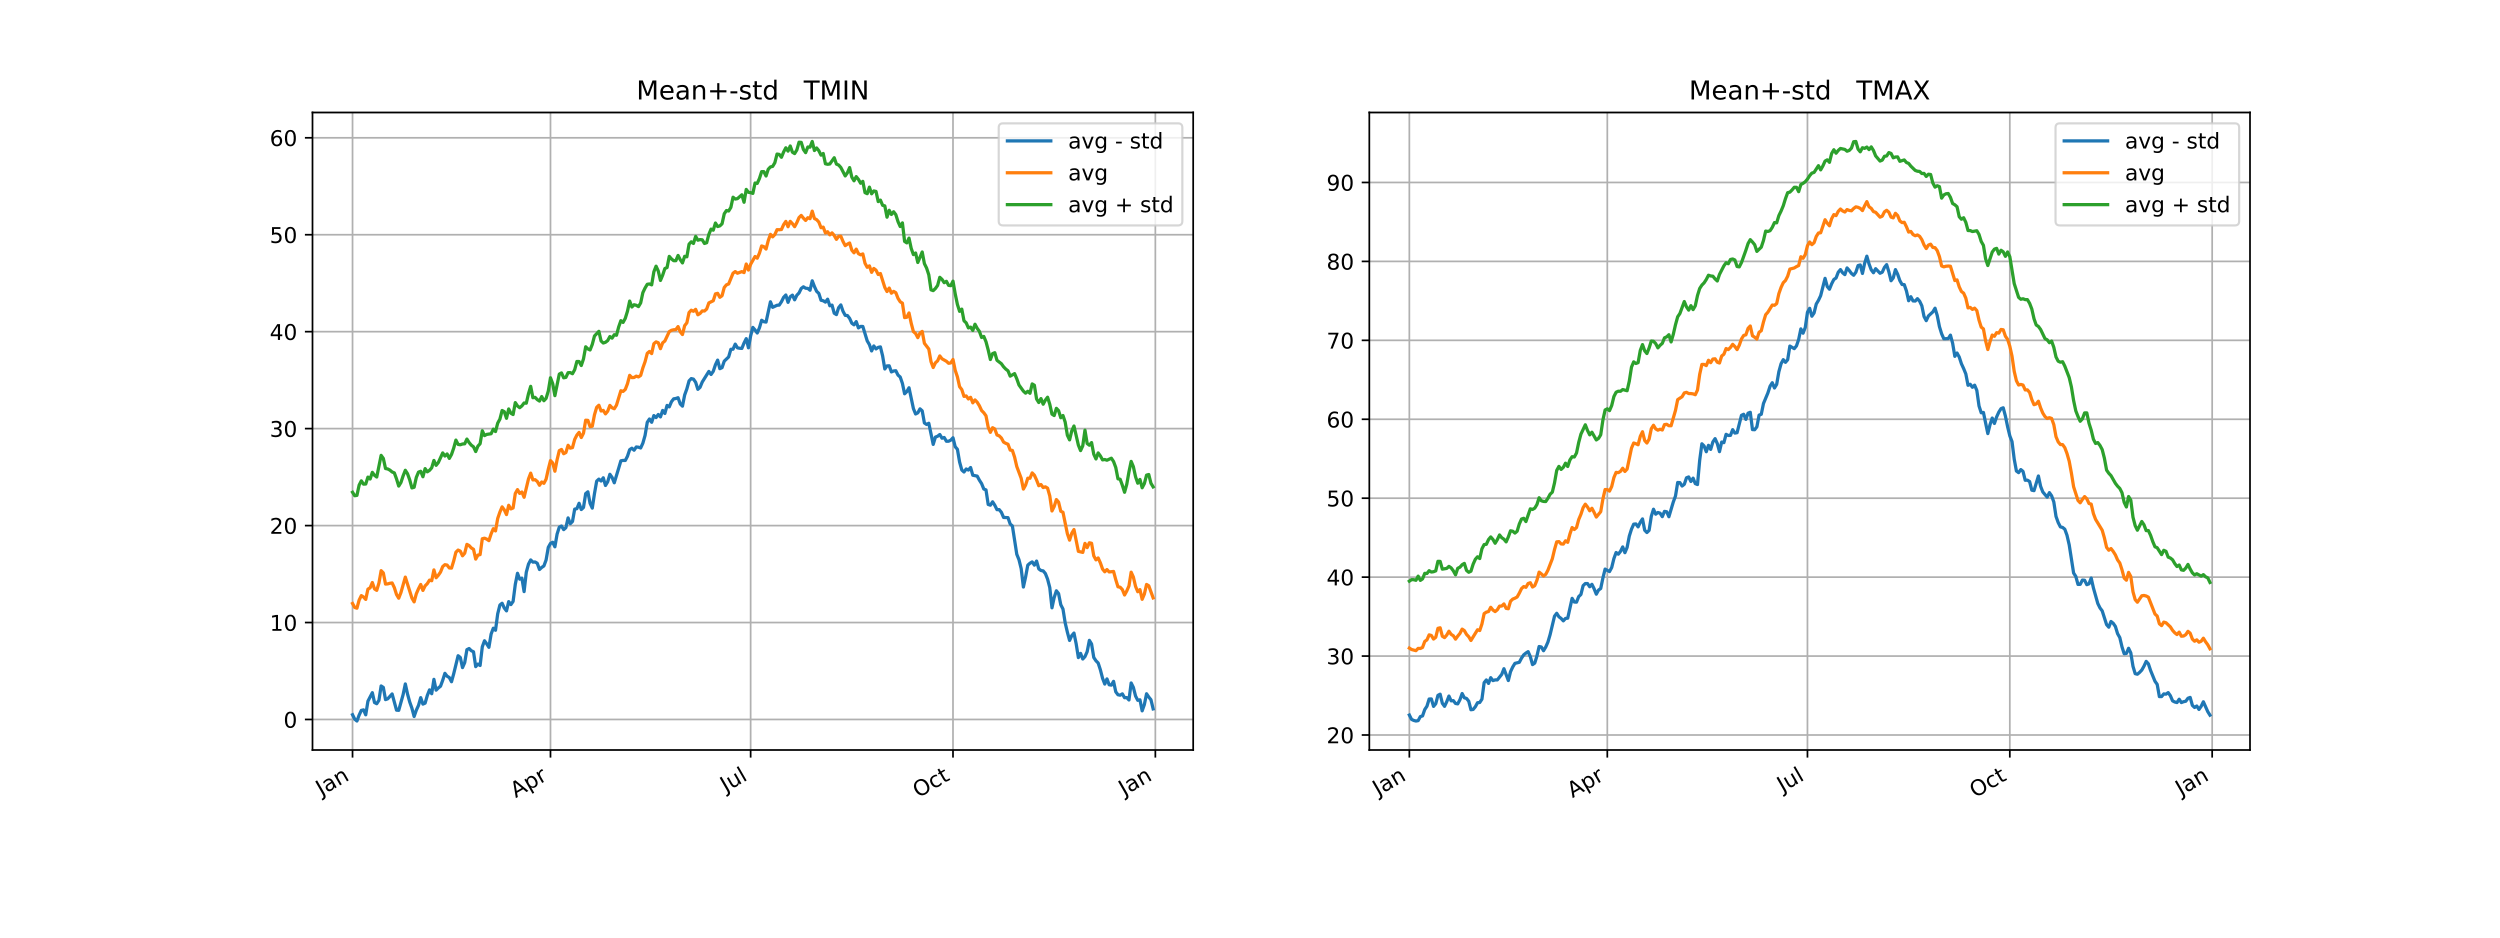 <?xml version="1.0" encoding="utf-8" standalone="no"?>
<!DOCTYPE svg PUBLIC "-//W3C//DTD SVG 1.1//EN"
  "http://www.w3.org/Graphics/SVG/1.1/DTD/svg11.dtd">
<!-- Created with matplotlib (http://matplotlib.org/) -->
<svg height="432pt" version="1.1" viewBox="0 0 1152 432" width="1152pt" xmlns="http://www.w3.org/2000/svg" xmlns:xlink="http://www.w3.org/1999/xlink">
 <defs>
  <style type="text/css">
*{stroke-linecap:butt;stroke-linejoin:round;}
  </style>
 </defs>
 <g id="figure_1">
  <g id="patch_1">
   <path d="M 0 432 
L 1152 432 
L 1152 0 
L 0 0 
z
" style="fill:#ffffff;"/>
  </g>
  <g id="axes_1">
   <g id="patch_2">
    <path d="M 144 345.6 
L 549.818 345.6 
L 549.818 51.84 
L 144 51.84 
z
" style="fill:#ffffff;"/>
   </g>
   <g id="matplotlib.axis_1">
    <g id="xtick_1">
     <g id="line2d_1">
      <path clip-path="url(#p9cd274e959)" d="M 162.446 345.6 
L 162.446 51.84 
" style="fill:none;stroke:#b0b0b0;stroke-linecap:square;stroke-width:0.8;"/>
     </g>
     <g id="line2d_2">
      <defs>
       <path d="M 0 0 
L 0 3.5 
" id="m3a21102010" style="stroke:#000000;stroke-width:0.8;"/>
      </defs>
      <g>
       <use style="stroke:#000000;stroke-width:0.8;" x="162.446" xlink:href="#m3a21102010" y="345.6"/>
      </g>
     </g>
     <g id="text_1">
      <!-- Jan -->
      <defs>
       <path d="M 9.812 72.906 
L 19.672 72.906 
L 19.672 5.078 
Q 19.672 -8.109 14.672 -14.062 
Q 9.672 -20.016 -1.422 -20.016 
L -5.172 -20.016 
L -5.172 -11.719 
L -2.094 -11.719 
Q 4.438 -11.719 7.125 -8.047 
Q 9.812 -4.391 9.812 5.078 
z
" id="DejaVuSans-4a"/>
       <path d="M 34.281 27.484 
Q 23.391 27.484 19.188 25 
Q 14.984 22.516 14.984 16.5 
Q 14.984 11.719 18.141 8.906 
Q 21.297 6.109 26.703 6.109 
Q 34.188 6.109 38.703 11.406 
Q 43.219 16.703 43.219 25.484 
L 43.219 27.484 
z
M 52.203 31.203 
L 52.203 0 
L 43.219 0 
L 43.219 8.297 
Q 40.141 3.328 35.547 0.953 
Q 30.953 -1.422 24.312 -1.422 
Q 15.922 -1.422 10.953 3.297 
Q 6 8.016 6 15.922 
Q 6 25.141 12.172 29.828 
Q 18.359 34.516 30.609 34.516 
L 43.219 34.516 
L 43.219 35.406 
Q 43.219 41.609 39.141 45 
Q 35.062 48.391 27.688 48.391 
Q 23 48.391 18.547 47.266 
Q 14.109 46.141 10.016 43.891 
L 10.016 52.203 
Q 14.938 54.109 19.578 55.047 
Q 24.219 56 28.609 56 
Q 40.484 56 46.344 49.844 
Q 52.203 43.703 52.203 31.203 
" id="DejaVuSans-61"/>
       <path d="M 54.891 33.016 
L 54.891 0 
L 45.906 0 
L 45.906 32.719 
Q 45.906 40.484 42.875 44.328 
Q 39.844 48.188 33.797 48.188 
Q 26.516 48.188 22.312 43.547 
Q 18.109 38.922 18.109 30.906 
L 18.109 0 
L 9.078 0 
L 9.078 54.688 
L 18.109 54.688 
L 18.109 46.188 
Q 21.344 51.125 25.703 53.562 
Q 30.078 56 35.797 56 
Q 45.219 56 50.047 50.172 
Q 54.891 44.344 54.891 33.016 
" id="DejaVuSans-6e"/>
      </defs>
      <g transform="translate(148.056 366.888)rotate(-30)scale(0.1 -0.1)">
       <use xlink:href="#DejaVuSans-4a"/>
       <use x="29.492" xlink:href="#DejaVuSans-61"/>
       <use x="90.771" xlink:href="#DejaVuSans-6e"/>
      </g>
     </g>
    </g>
    <g id="xtick_2">
     <g id="line2d_3">
      <path clip-path="url(#p9cd274e959)" d="M 253.664 345.6 
L 253.664 51.84 
" style="fill:none;stroke:#b0b0b0;stroke-linecap:square;stroke-width:0.8;"/>
     </g>
     <g id="line2d_4">
      <g>
       <use style="stroke:#000000;stroke-width:0.8;" x="253.664" xlink:href="#m3a21102010" y="345.6"/>
      </g>
     </g>
     <g id="text_2">
      <!-- Apr -->
      <defs>
       <path d="M 34.188 63.188 
L 20.797 26.906 
L 47.609 26.906 
z
M 28.609 72.906 
L 39.797 72.906 
L 67.578 0 
L 57.328 0 
L 50.688 18.703 
L 17.828 18.703 
L 11.188 0 
L 0.781 0 
z
" id="DejaVuSans-41"/>
       <path d="M 18.109 8.203 
L 18.109 -20.797 
L 9.078 -20.797 
L 9.078 54.688 
L 18.109 54.688 
L 18.109 46.391 
Q 20.953 51.266 25.266 53.625 
Q 29.594 56 35.594 56 
Q 45.562 56 51.781 48.094 
Q 58.016 40.188 58.016 27.297 
Q 58.016 14.406 51.781 6.484 
Q 45.562 -1.422 35.594 -1.422 
Q 29.594 -1.422 25.266 0.953 
Q 20.953 3.328 18.109 8.203 
M 48.688 27.297 
Q 48.688 37.203 44.609 42.844 
Q 40.531 48.484 33.406 48.484 
Q 26.266 48.484 22.188 42.844 
Q 18.109 37.203 18.109 27.297 
Q 18.109 17.391 22.188 11.75 
Q 26.266 6.109 33.406 6.109 
Q 40.531 6.109 44.609 11.75 
Q 48.688 17.391 48.688 27.297 
" id="DejaVuSans-70"/>
       <path d="M 41.109 46.297 
Q 39.594 47.172 37.812 47.578 
Q 36.031 48 33.891 48 
Q 26.266 48 22.188 43.047 
Q 18.109 38.094 18.109 28.812 
L 18.109 0 
L 9.078 0 
L 9.078 54.688 
L 18.109 54.688 
L 18.109 46.188 
Q 20.953 51.172 25.484 53.578 
Q 30.031 56 36.531 56 
Q 37.453 56 38.578 55.875 
Q 39.703 55.766 41.062 55.516 
z
" id="DejaVuSans-72"/>
      </defs>
      <g transform="translate(237.642 367.83)rotate(-30)scale(0.1 -0.1)">
       <use xlink:href="#DejaVuSans-41"/>
       <use x="68.408" xlink:href="#DejaVuSans-70"/>
       <use x="131.885" xlink:href="#DejaVuSans-72"/>
      </g>
     </g>
    </g>
    <g id="xtick_3">
     <g id="line2d_5">
      <path clip-path="url(#p9cd274e959)" d="M 345.896 345.6 
L 345.896 51.84 
" style="fill:none;stroke:#b0b0b0;stroke-linecap:square;stroke-width:0.8;"/>
     </g>
     <g id="line2d_6">
      <g>
       <use style="stroke:#000000;stroke-width:0.8;" x="345.896" xlink:href="#m3a21102010" y="345.6"/>
      </g>
     </g>
     <g id="text_3">
      <!-- Jul -->
      <defs>
       <path d="M 8.5 21.578 
L 8.5 54.688 
L 17.484 54.688 
L 17.484 21.922 
Q 17.484 14.156 20.5 10.266 
Q 23.531 6.391 29.594 6.391 
Q 36.859 6.391 41.078 11.031 
Q 45.312 15.672 45.312 23.688 
L 45.312 54.688 
L 54.297 54.688 
L 54.297 0 
L 45.312 0 
L 45.312 8.406 
Q 42.047 3.422 37.719 1 
Q 33.406 -1.422 27.688 -1.422 
Q 18.266 -1.422 13.375 4.438 
Q 8.5 10.297 8.5 21.578 
M 31.109 56 
z
" id="DejaVuSans-75"/>
       <path d="M 9.422 75.984 
L 18.406 75.984 
L 18.406 0 
L 9.422 0 
z
" id="DejaVuSans-6c"/>
      </defs>
      <g transform="translate(334.407 365.213)rotate(-30)scale(0.1 -0.1)">
       <use xlink:href="#DejaVuSans-4a"/>
       <use x="29.492" xlink:href="#DejaVuSans-75"/>
       <use x="92.871" xlink:href="#DejaVuSans-6c"/>
      </g>
     </g>
    </g>
    <g id="xtick_4">
     <g id="line2d_7">
      <path clip-path="url(#p9cd274e959)" d="M 439.14 345.6 
L 439.14 51.84 
" style="fill:none;stroke:#b0b0b0;stroke-linecap:square;stroke-width:0.8;"/>
     </g>
     <g id="line2d_8">
      <g>
       <use style="stroke:#000000;stroke-width:0.8;" x="439.14" xlink:href="#m3a21102010" y="345.6"/>
      </g>
     </g>
     <g id="text_4">
      <!-- Oct -->
      <defs>
       <path d="M 39.406 66.219 
Q 28.656 66.219 22.328 58.203 
Q 16.016 50.203 16.016 36.375 
Q 16.016 22.609 22.328 14.594 
Q 28.656 6.594 39.406 6.594 
Q 50.141 6.594 56.422 14.594 
Q 62.703 22.609 62.703 36.375 
Q 62.703 50.203 56.422 58.203 
Q 50.141 66.219 39.406 66.219 
M 39.406 74.219 
Q 54.734 74.219 63.906 63.938 
Q 73.094 53.656 73.094 36.375 
Q 73.094 19.141 63.906 8.859 
Q 54.734 -1.422 39.406 -1.422 
Q 24.031 -1.422 14.812 8.828 
Q 5.609 19.094 5.609 36.375 
Q 5.609 53.656 14.812 63.938 
Q 24.031 74.219 39.406 74.219 
" id="DejaVuSans-4f"/>
       <path d="M 48.781 52.594 
L 48.781 44.188 
Q 44.969 46.297 41.141 47.344 
Q 37.312 48.391 33.406 48.391 
Q 24.656 48.391 19.812 42.844 
Q 14.984 37.312 14.984 27.297 
Q 14.984 17.281 19.812 11.734 
Q 24.656 6.203 33.406 6.203 
Q 37.312 6.203 41.141 7.25 
Q 44.969 8.297 48.781 10.406 
L 48.781 2.094 
Q 45.016 0.344 40.984 -0.531 
Q 36.969 -1.422 32.422 -1.422 
Q 20.062 -1.422 12.781 6.344 
Q 5.516 14.109 5.516 27.297 
Q 5.516 40.672 12.859 48.328 
Q 20.219 56 33.016 56 
Q 37.156 56 41.109 55.141 
Q 45.062 54.297 48.781 52.594 
" id="DejaVuSans-63"/>
       <path d="M 18.312 70.219 
L 18.312 54.688 
L 36.812 54.688 
L 36.812 47.703 
L 18.312 47.703 
L 18.312 18.016 
Q 18.312 11.328 20.141 9.422 
Q 21.969 7.516 27.594 7.516 
L 36.812 7.516 
L 36.812 0 
L 27.594 0 
Q 17.188 0 13.234 3.875 
Q 9.281 7.766 9.281 18.016 
L 9.281 47.703 
L 2.688 47.703 
L 2.688 54.688 
L 9.281 54.688 
L 9.281 70.219 
z
" id="DejaVuSans-74"/>
      </defs>
      <g transform="translate(423.127 367.826)rotate(-30)scale(0.1 -0.1)">
       <use xlink:href="#DejaVuSans-4f"/>
       <use x="78.711" xlink:href="#DejaVuSans-63"/>
       <use x="133.691" xlink:href="#DejaVuSans-74"/>
      </g>
     </g>
    </g>
    <g id="xtick_5">
     <g id="line2d_9">
      <path clip-path="url(#p9cd274e959)" d="M 532.385 345.6 
L 532.385 51.84 
" style="fill:none;stroke:#b0b0b0;stroke-linecap:square;stroke-width:0.8;"/>
     </g>
     <g id="line2d_10">
      <g>
       <use style="stroke:#000000;stroke-width:0.8;" x="532.385" xlink:href="#m3a21102010" y="345.6"/>
      </g>
     </g>
     <g id="text_5">
      <!-- Jan -->
      <g transform="translate(517.995 366.888)rotate(-30)scale(0.1 -0.1)">
       <use xlink:href="#DejaVuSans-4a"/>
       <use x="29.492" xlink:href="#DejaVuSans-61"/>
       <use x="90.771" xlink:href="#DejaVuSans-6e"/>
      </g>
     </g>
    </g>
   </g>
   <g id="matplotlib.axis_2">
    <g id="ytick_1">
     <g id="line2d_11">
      <path clip-path="url(#p9cd274e959)" d="M 144 331.542 
L 549.818 331.542 
" style="fill:none;stroke:#b0b0b0;stroke-linecap:square;stroke-width:0.8;"/>
     </g>
     <g id="line2d_12">
      <defs>
       <path d="M 0 0 
L -3.5 0 
" id="m4ee96595d5" style="stroke:#000000;stroke-width:0.8;"/>
      </defs>
      <g>
       <use style="stroke:#000000;stroke-width:0.8;" x="144" xlink:href="#m4ee96595d5" y="331.542"/>
      </g>
     </g>
     <g id="text_6">
      <!-- 0 -->
      <defs>
       <path d="M 31.781 66.406 
Q 24.172 66.406 20.328 58.906 
Q 16.5 51.422 16.5 36.375 
Q 16.5 21.391 20.328 13.891 
Q 24.172 6.391 31.781 6.391 
Q 39.453 6.391 43.281 13.891 
Q 47.125 21.391 47.125 36.375 
Q 47.125 51.422 43.281 58.906 
Q 39.453 66.406 31.781 66.406 
M 31.781 74.219 
Q 44.047 74.219 50.516 64.516 
Q 56.984 54.828 56.984 36.375 
Q 56.984 17.969 50.516 8.266 
Q 44.047 -1.422 31.781 -1.422 
Q 19.531 -1.422 13.062 8.266 
Q 6.594 17.969 6.594 36.375 
Q 6.594 54.828 13.062 64.516 
Q 19.531 74.219 31.781 74.219 
" id="DejaVuSans-30"/>
      </defs>
      <g transform="translate(130.637 335.341)scale(0.1 -0.1)">
       <use xlink:href="#DejaVuSans-30"/>
      </g>
     </g>
    </g>
    <g id="ytick_2">
     <g id="line2d_13">
      <path clip-path="url(#p9cd274e959)" d="M 144 286.865 
L 549.818 286.865 
" style="fill:none;stroke:#b0b0b0;stroke-linecap:square;stroke-width:0.8;"/>
     </g>
     <g id="line2d_14">
      <g>
       <use style="stroke:#000000;stroke-width:0.8;" x="144" xlink:href="#m4ee96595d5" y="286.865"/>
      </g>
     </g>
     <g id="text_7">
      <!-- 10 -->
      <defs>
       <path d="M 12.406 8.297 
L 28.516 8.297 
L 28.516 63.922 
L 10.984 60.406 
L 10.984 69.391 
L 28.422 72.906 
L 38.281 72.906 
L 38.281 8.297 
L 54.391 8.297 
L 54.391 0 
L 12.406 0 
z
" id="DejaVuSans-31"/>
      </defs>
      <g transform="translate(124.275 290.665)scale(0.1 -0.1)">
       <use xlink:href="#DejaVuSans-31"/>
       <use x="63.623" xlink:href="#DejaVuSans-30"/>
      </g>
     </g>
    </g>
    <g id="ytick_3">
     <g id="line2d_15">
      <path clip-path="url(#p9cd274e959)" d="M 144 242.189 
L 549.818 242.189 
" style="fill:none;stroke:#b0b0b0;stroke-linecap:square;stroke-width:0.8;"/>
     </g>
     <g id="line2d_16">
      <g>
       <use style="stroke:#000000;stroke-width:0.8;" x="144" xlink:href="#m4ee96595d5" y="242.189"/>
      </g>
     </g>
     <g id="text_8">
      <!-- 20 -->
      <defs>
       <path d="M 19.188 8.297 
L 53.609 8.297 
L 53.609 0 
L 7.328 0 
L 7.328 8.297 
Q 12.938 14.109 22.625 23.891 
Q 32.328 33.688 34.812 36.531 
Q 39.547 41.844 41.422 45.531 
Q 43.312 49.219 43.312 52.781 
Q 43.312 58.594 39.234 62.25 
Q 35.156 65.922 28.609 65.922 
Q 23.969 65.922 18.812 64.312 
Q 13.672 62.703 7.812 59.422 
L 7.812 69.391 
Q 13.766 71.781 18.938 73 
Q 24.125 74.219 28.422 74.219 
Q 39.75 74.219 46.484 68.547 
Q 53.219 62.891 53.219 53.422 
Q 53.219 48.922 51.531 44.891 
Q 49.859 40.875 45.406 35.406 
Q 44.188 33.984 37.641 27.219 
Q 31.109 20.453 19.188 8.297 
" id="DejaVuSans-32"/>
      </defs>
      <g transform="translate(124.275 245.989)scale(0.1 -0.1)">
       <use xlink:href="#DejaVuSans-32"/>
       <use x="63.623" xlink:href="#DejaVuSans-30"/>
      </g>
     </g>
    </g>
    <g id="ytick_4">
     <g id="line2d_17">
      <path clip-path="url(#p9cd274e959)" d="M 144 197.513 
L 549.818 197.513 
" style="fill:none;stroke:#b0b0b0;stroke-linecap:square;stroke-width:0.8;"/>
     </g>
     <g id="line2d_18">
      <g>
       <use style="stroke:#000000;stroke-width:0.8;" x="144" xlink:href="#m4ee96595d5" y="197.513"/>
      </g>
     </g>
     <g id="text_9">
      <!-- 30 -->
      <defs>
       <path d="M 40.578 39.312 
Q 47.656 37.797 51.625 33 
Q 55.609 28.219 55.609 21.188 
Q 55.609 10.406 48.188 4.484 
Q 40.766 -1.422 27.094 -1.422 
Q 22.516 -1.422 17.656 -0.516 
Q 12.797 0.391 7.625 2.203 
L 7.625 11.719 
Q 11.719 9.328 16.594 8.109 
Q 21.484 6.891 26.812 6.891 
Q 36.078 6.891 40.938 10.547 
Q 45.797 14.203 45.797 21.188 
Q 45.797 27.641 41.281 31.266 
Q 36.766 34.906 28.719 34.906 
L 20.219 34.906 
L 20.219 43.016 
L 29.109 43.016 
Q 36.375 43.016 40.234 45.922 
Q 44.094 48.828 44.094 54.297 
Q 44.094 59.906 40.109 62.906 
Q 36.141 65.922 28.719 65.922 
Q 24.656 65.922 20.016 65.031 
Q 15.375 64.156 9.812 62.312 
L 9.812 71.094 
Q 15.438 72.656 20.344 73.438 
Q 25.25 74.219 29.594 74.219 
Q 40.828 74.219 47.359 69.109 
Q 53.906 64.016 53.906 55.328 
Q 53.906 49.266 50.438 45.094 
Q 46.969 40.922 40.578 39.312 
" id="DejaVuSans-33"/>
      </defs>
      <g transform="translate(124.275 201.313)scale(0.1 -0.1)">
       <use xlink:href="#DejaVuSans-33"/>
       <use x="63.623" xlink:href="#DejaVuSans-30"/>
      </g>
     </g>
    </g>
    <g id="ytick_5">
     <g id="line2d_19">
      <path clip-path="url(#p9cd274e959)" d="M 144 152.837 
L 549.818 152.837 
" style="fill:none;stroke:#b0b0b0;stroke-linecap:square;stroke-width:0.8;"/>
     </g>
     <g id="line2d_20">
      <g>
       <use style="stroke:#000000;stroke-width:0.8;" x="144" xlink:href="#m4ee96595d5" y="152.837"/>
      </g>
     </g>
     <g id="text_10">
      <!-- 40 -->
      <defs>
       <path d="M 37.797 64.312 
L 12.891 25.391 
L 37.797 25.391 
z
M 35.203 72.906 
L 47.609 72.906 
L 47.609 25.391 
L 58.016 25.391 
L 58.016 17.188 
L 47.609 17.188 
L 47.609 0 
L 37.797 0 
L 37.797 17.188 
L 4.891 17.188 
L 4.891 26.703 
z
" id="DejaVuSans-34"/>
      </defs>
      <g transform="translate(124.275 156.637)scale(0.1 -0.1)">
       <use xlink:href="#DejaVuSans-34"/>
       <use x="63.623" xlink:href="#DejaVuSans-30"/>
      </g>
     </g>
    </g>
    <g id="ytick_6">
     <g id="line2d_21">
      <path clip-path="url(#p9cd274e959)" d="M 144 108.161 
L 549.818 108.161 
" style="fill:none;stroke:#b0b0b0;stroke-linecap:square;stroke-width:0.8;"/>
     </g>
     <g id="line2d_22">
      <g>
       <use style="stroke:#000000;stroke-width:0.8;" x="144" xlink:href="#m4ee96595d5" y="108.161"/>
      </g>
     </g>
     <g id="text_11">
      <!-- 50 -->
      <defs>
       <path d="M 10.797 72.906 
L 49.516 72.906 
L 49.516 64.594 
L 19.828 64.594 
L 19.828 46.734 
Q 21.969 47.469 24.109 47.828 
Q 26.266 48.188 28.422 48.188 
Q 40.625 48.188 47.75 41.5 
Q 54.891 34.812 54.891 23.391 
Q 54.891 11.625 47.562 5.094 
Q 40.234 -1.422 26.906 -1.422 
Q 22.312 -1.422 17.547 -0.641 
Q 12.797 0.141 7.719 1.703 
L 7.719 11.625 
Q 12.109 9.234 16.797 8.062 
Q 21.484 6.891 26.703 6.891 
Q 35.156 6.891 40.078 11.328 
Q 45.016 15.766 45.016 23.391 
Q 45.016 31 40.078 35.438 
Q 35.156 39.891 26.703 39.891 
Q 22.75 39.891 18.812 39.016 
Q 14.891 38.141 10.797 36.281 
z
" id="DejaVuSans-35"/>
      </defs>
      <g transform="translate(124.275 111.961)scale(0.1 -0.1)">
       <use xlink:href="#DejaVuSans-35"/>
       <use x="63.623" xlink:href="#DejaVuSans-30"/>
      </g>
     </g>
    </g>
    <g id="ytick_7">
     <g id="line2d_23">
      <path clip-path="url(#p9cd274e959)" d="M 144 63.485 
L 549.818 63.485 
" style="fill:none;stroke:#b0b0b0;stroke-linecap:square;stroke-width:0.8;"/>
     </g>
     <g id="line2d_24">
      <g>
       <use style="stroke:#000000;stroke-width:0.8;" x="144" xlink:href="#m4ee96595d5" y="63.485"/>
      </g>
     </g>
     <g id="text_12">
      <!-- 60 -->
      <defs>
       <path d="M 33.016 40.375 
Q 26.375 40.375 22.484 35.828 
Q 18.609 31.297 18.609 23.391 
Q 18.609 15.531 22.484 10.953 
Q 26.375 6.391 33.016 6.391 
Q 39.656 6.391 43.531 10.953 
Q 47.406 15.531 47.406 23.391 
Q 47.406 31.297 43.531 35.828 
Q 39.656 40.375 33.016 40.375 
M 52.594 71.297 
L 52.594 62.312 
Q 48.875 64.062 45.094 64.984 
Q 41.312 65.922 37.594 65.922 
Q 27.828 65.922 22.672 59.328 
Q 17.531 52.734 16.797 39.406 
Q 19.672 43.656 24.016 45.922 
Q 28.375 48.188 33.594 48.188 
Q 44.578 48.188 50.953 41.516 
Q 57.328 34.859 57.328 23.391 
Q 57.328 12.156 50.688 5.359 
Q 44.047 -1.422 33.016 -1.422 
Q 20.359 -1.422 13.672 8.266 
Q 6.984 17.969 6.984 36.375 
Q 6.984 53.656 15.188 63.938 
Q 23.391 74.219 37.203 74.219 
Q 40.922 74.219 44.703 73.484 
Q 48.484 72.75 52.594 71.297 
" id="DejaVuSans-36"/>
      </defs>
      <g transform="translate(124.275 67.285)scale(0.1 -0.1)">
       <use xlink:href="#DejaVuSans-36"/>
       <use x="63.623" xlink:href="#DejaVuSans-30"/>
      </g>
     </g>
    </g>
   </g>
   <g id="line2d_25">
    <path clip-path="url(#p9cd274e959)" d="M 162.446 329.352 
L 163.46 331.403 
L 164.473 332.247 
L 165.487 329.529 
L 166.5 327.352 
L 167.514 327.11 
L 168.527 329.39 
L 169.541 323.106 
L 171.568 319.19 
L 172.582 323.733 
L 173.595 324.264 
L 174.609 322.696 
L 175.622 316.092 
L 176.636 316.766 
L 177.649 322.383 
L 178.663 322.01 
L 180.69 319.776 
L 182.717 327.236 
L 183.73 327.318 
L 185.758 320.073 
L 186.771 315.161 
L 187.785 319.793 
L 188.798 323.474 
L 189.812 326.353 
L 190.825 330.156 
L 191.839 327.25 
L 192.852 325.03 
L 193.866 321.474 
L 194.879 324.454 
L 195.893 324.002 
L 196.906 320.471 
L 197.92 317.892 
L 198.933 319.66 
L 199.947 313.052 
L 200.96 318.021 
L 201.974 317.013 
L 202.988 316.215 
L 204.001 313.454 
L 205.015 310.27 
L 206.028 311.601 
L 207.042 312.201 
L 208.055 314.144 
L 209.069 310.46 
L 211.096 302.163 
L 212.109 302.964 
L 213.123 307.63 
L 214.136 305.328 
L 215.15 299.369 
L 216.163 298.847 
L 217.177 299.847 
L 218.191 300.342 
L 219.204 307.185 
L 220.218 306.001 
L 221.231 306.651 
L 222.245 298.05 
L 223.258 295.263 
L 224.272 296.669 
L 225.285 298.281 
L 226.299 292.209 
L 227.312 289.489 
L 228.326 290.429 
L 229.339 282.848 
L 230.353 278.796 
L 231.366 277.98 
L 232.38 280.192 
L 233.394 281.489 
L 234.407 277.224 
L 235.421 278.589 
L 236.434 277.125 
L 237.448 269.256 
L 238.461 264.173 
L 239.475 266.88 
L 240.488 266.39 
L 241.502 272.607 
L 242.515 263.686 
L 243.529 259.953 
L 244.542 258.017 
L 245.556 259.028 
L 246.569 258.952 
L 247.583 259.566 
L 248.596 262.427 
L 249.61 261.476 
L 250.624 260.788 
L 251.637 258.037 
L 252.651 252.215 
L 253.664 250.417 
L 254.678 249.868 
L 255.691 251.971 
L 256.705 246.114 
L 257.718 242.924 
L 258.732 242.399 
L 259.745 244.051 
L 260.759 243.155 
L 261.772 238.653 
L 262.786 241.318 
L 263.799 240.299 
L 264.813 234.615 
L 265.827 234.395 
L 266.84 231.916 
L 267.854 234.797 
L 268.867 233.851 
L 269.881 227.46 
L 270.894 226.627 
L 271.908 231.918 
L 272.921 234.136 
L 273.935 227.443 
L 274.948 221.706 
L 275.962 220.784 
L 276.975 221.653 
L 277.989 220.162 
L 279.002 223.705 
L 280.016 222.024 
L 281.03 218.553 
L 282.043 219.991 
L 283.057 222.463 
L 285.084 215.766 
L 286.097 212.352 
L 287.111 212.159 
L 288.124 212.195 
L 289.138 210.242 
L 290.151 207.194 
L 291.165 206.539 
L 292.178 207.462 
L 293.192 205.963 
L 294.205 206.069 
L 295.219 206.424 
L 296.232 204.208 
L 297.246 200.632 
L 298.26 194.601 
L 299.273 193.066 
L 300.287 194.593 
L 301.3 191.501 
L 302.314 192.42 
L 303.327 190.998 
L 304.341 192.106 
L 305.354 189.132 
L 306.368 190.526 
L 307.381 186.823 
L 308.395 187.495 
L 309.408 185.105 
L 310.422 183.791 
L 311.435 183.622 
L 312.449 183.269 
L 313.463 186.141 
L 314.476 187.157 
L 315.49 182.007 
L 316.503 179.183 
L 317.517 175.513 
L 318.53 174.455 
L 319.544 174.705 
L 320.557 176.16 
L 321.571 179.409 
L 322.584 178.48 
L 323.598 176.027 
L 326.638 171.157 
L 327.652 172.558 
L 328.666 171.098 
L 329.679 168.068 
L 330.693 165.945 
L 331.706 169.893 
L 332.72 169.405 
L 333.733 166.426 
L 335.76 164.477 
L 336.774 160.957 
L 337.787 160.909 
L 338.801 158.571 
L 339.814 160.283 
L 340.828 160.476 
L 341.841 160.553 
L 342.855 158.04 
L 343.868 156.044 
L 344.882 160.275 
L 345.896 154.775 
L 346.909 150.875 
L 347.923 152.053 
L 348.936 153.447 
L 349.95 151.045 
L 350.963 147.576 
L 351.977 148.237 
L 352.99 148.418 
L 355.017 139.07 
L 356.031 141.621 
L 358.058 140.666 
L 359.071 140.585 
L 360.085 139.055 
L 361.099 137.008 
L 362.112 135.937 
L 363.126 139.324 
L 364.139 136.736 
L 365.153 136.003 
L 366.166 138.152 
L 367.18 136.055 
L 368.193 134.986 
L 369.207 132.922 
L 370.22 132.165 
L 371.234 132.815 
L 372.247 132.895 
L 373.261 133.736 
L 374.274 129.396 
L 375.288 132.021 
L 376.302 134.246 
L 377.315 135.198 
L 378.329 138.358 
L 379.342 138.594 
L 380.356 139.216 
L 381.369 137.87 
L 382.383 140.897 
L 383.396 140.593 
L 384.41 144.328 
L 385.423 144.966 
L 386.437 141.794 
L 387.45 140.509 
L 388.464 143.446 
L 389.477 145.314 
L 390.491 145.401 
L 391.504 146.701 
L 392.518 148.938 
L 393.532 149.671 
L 394.545 148.195 
L 395.559 151.102 
L 396.572 150.403 
L 397.586 150.438 
L 399.613 157.077 
L 400.626 158.808 
L 401.64 161.716 
L 402.653 159.418 
L 403.667 160.782 
L 404.68 160.076 
L 405.694 159.85 
L 406.707 163.989 
L 407.721 170.02 
L 408.735 168.61 
L 409.748 168.568 
L 410.762 171.382 
L 411.775 170.952 
L 412.789 170.832 
L 413.802 172.839 
L 414.816 173.734 
L 415.829 176.673 
L 416.843 181.451 
L 417.856 180.451 
L 418.87 178.686 
L 420.897 188.275 
L 421.91 190.759 
L 422.924 190.233 
L 423.938 188.4 
L 424.951 189.314 
L 425.965 194.904 
L 426.978 195.597 
L 427.992 195.04 
L 430.019 204.779 
L 431.032 201.415 
L 432.046 201.024 
L 433.059 200.222 
L 434.073 201.918 
L 435.086 201.593 
L 436.1 203.321 
L 437.113 203.313 
L 438.127 202.812 
L 439.14 201.73 
L 440.154 205.848 
L 441.168 207.028 
L 442.181 212.909 
L 443.195 216.58 
L 444.208 217.495 
L 445.222 216.108 
L 446.235 216.595 
L 447.249 215.432 
L 448.262 218.985 
L 450.289 219.389 
L 451.303 221.265 
L 452.316 222.836 
L 453.33 225.338 
L 454.343 225.746 
L 455.357 232.444 
L 456.371 232.785 
L 457.384 231.228 
L 458.398 232.819 
L 459.411 234.855 
L 460.425 234.822 
L 461.438 236.077 
L 462.452 238.441 
L 464.479 238.533 
L 465.492 241.468 
L 466.506 242.354 
L 468.533 255.404 
L 469.546 257.928 
L 470.56 262.037 
L 471.574 270.504 
L 472.587 265.927 
L 473.601 260.421 
L 474.614 259.538 
L 475.628 258.924 
L 476.641 260.42 
L 477.655 258.542 
L 478.668 262.142 
L 479.682 262.896 
L 480.695 263.065 
L 481.709 264.287 
L 482.722 266.853 
L 483.736 270.748 
L 484.749 280.079 
L 485.763 275.345 
L 486.776 272.242 
L 487.79 273.515 
L 488.804 278.65 
L 489.817 280.64 
L 490.831 286.999 
L 491.844 291.31 
L 492.858 295.113 
L 493.871 292.893 
L 494.885 291.718 
L 495.898 296.675 
L 496.912 303.013 
L 497.925 301.084 
L 498.939 303.677 
L 499.952 302.574 
L 500.966 300.282 
L 501.979 295.08 
L 502.993 296.744 
L 504.007 302.967 
L 505.02 304.491 
L 506.034 305.519 
L 507.047 308.636 
L 508.061 312.551 
L 509.074 315.217 
L 510.088 312.848 
L 511.101 315.544 
L 512.115 315.698 
L 513.128 313.97 
L 514.142 318.785 
L 515.155 320.137 
L 516.169 320.346 
L 517.182 319.729 
L 518.196 321.504 
L 519.21 321.447 
L 520.223 322.546 
L 521.237 314.712 
L 522.25 316.754 
L 523.264 320.725 
L 524.277 322.709 
L 525.291 322.475 
L 526.304 327.553 
L 527.318 324.675 
L 528.331 319.686 
L 529.345 321.189 
L 530.358 322.442 
L 531.372 326.656 
L 531.372 326.656 
" style="fill:none;stroke:#1f77b4;stroke-linecap:square;stroke-width:1.5;"/>
   </g>
   <g id="line2d_26">
    <path clip-path="url(#p9cd274e959)" d="M 162.446 278.092 
L 163.46 279.916 
L 164.473 280.258 
L 165.487 276.537 
L 166.5 274.464 
L 167.514 275.1 
L 168.527 276.211 
L 169.541 271.479 
L 170.555 270.878 
L 171.568 268.426 
L 172.582 271.382 
L 173.595 272.037 
L 174.609 268.693 
L 175.622 262.963 
L 176.636 264.005 
L 177.649 269.142 
L 178.663 269.053 
L 179.676 268.776 
L 180.69 268.63 
L 181.703 270.756 
L 182.717 273.953 
L 183.73 275.648 
L 184.744 273.065 
L 186.771 265.934 
L 189.812 275.591 
L 190.825 277.344 
L 191.839 273.614 
L 192.852 271.291 
L 193.866 269.322 
L 194.879 272.068 
L 195.893 269.973 
L 196.906 268.943 
L 197.92 267.31 
L 198.933 267.605 
L 199.947 262.612 
L 200.96 266.22 
L 201.974 265.078 
L 202.988 263.613 
L 204.001 261.078 
L 205.015 260.206 
L 206.028 260.392 
L 207.042 261.716 
L 208.055 261.777 
L 209.069 258.462 
L 210.082 254.446 
L 211.096 253.472 
L 212.109 253.955 
L 213.123 256.111 
L 214.136 254.917 
L 215.15 250.847 
L 216.163 251.395 
L 217.177 252.493 
L 218.191 253.116 
L 219.204 257.633 
L 220.218 255.794 
L 221.231 255.562 
L 222.245 248.265 
L 223.258 247.994 
L 224.272 248.424 
L 225.285 249.127 
L 226.299 246.036 
L 227.312 243.624 
L 228.326 244.645 
L 229.339 238.92 
L 230.353 235.961 
L 231.366 233.569 
L 232.38 234.949 
L 233.394 237.121 
L 234.407 232.837 
L 235.421 234.506 
L 236.434 234.068 
L 237.448 227.393 
L 238.461 225.617 
L 239.475 227.372 
L 240.488 226.71 
L 241.502 229.153 
L 243.529 220.686 
L 244.542 218.026 
L 245.556 221.146 
L 246.569 221.03 
L 247.583 221.853 
L 248.596 223.617 
L 249.61 222.107 
L 250.624 222.717 
L 251.637 220.808 
L 252.651 216.211 
L 253.664 212.25 
L 254.678 213.324 
L 255.691 217.14 
L 256.705 211.856 
L 257.718 207.661 
L 258.732 207.117 
L 259.745 209.074 
L 260.759 208.523 
L 261.772 205.195 
L 262.786 206.502 
L 263.799 206.255 
L 264.813 202.49 
L 265.827 200.484 
L 266.84 199.252 
L 267.854 201.613 
L 268.867 199.619 
L 269.881 193.631 
L 270.894 193.707 
L 271.908 196.592 
L 272.921 196.411 
L 273.935 191.134 
L 274.948 187.698 
L 275.962 186.733 
L 276.975 189.386 
L 277.989 189.114 
L 279.002 190.713 
L 280.016 189.486 
L 281.03 186.82 
L 282.043 187.901 
L 283.057 188.348 
L 284.07 186.699 
L 286.097 180.054 
L 287.111 180.365 
L 288.124 179.447 
L 289.138 176.829 
L 290.151 172.959 
L 291.165 174.002 
L 292.178 173.945 
L 293.192 173.319 
L 294.205 173.678 
L 295.219 173.005 
L 296.232 169.523 
L 297.246 166.678 
L 298.26 162.805 
L 299.273 161.953 
L 300.287 162.93 
L 301.3 158.369 
L 302.314 157.539 
L 303.327 157.934 
L 304.341 160.665 
L 305.354 157.968 
L 306.368 157.136 
L 308.395 152.817 
L 309.408 152.202 
L 310.422 151.957 
L 311.435 151.873 
L 312.449 150.492 
L 313.463 152.9 
L 314.476 154.155 
L 315.49 150.057 
L 316.503 148.763 
L 317.517 144.009 
L 318.53 142.945 
L 319.544 143.445 
L 320.557 142.543 
L 321.571 145.045 
L 322.584 144.444 
L 323.598 143.265 
L 324.611 143.319 
L 325.625 142.403 
L 326.638 139.581 
L 328.666 138.585 
L 329.679 135.42 
L 330.693 135.166 
L 331.706 136.99 
L 332.72 136.264 
L 333.733 132.465 
L 334.747 131.249 
L 335.76 130.855 
L 337.787 125.892 
L 338.801 125.144 
L 339.814 125.906 
L 341.841 125.159 
L 342.855 125.619 
L 343.868 121.665 
L 344.882 124.442 
L 345.896 121.778 
L 347.923 118.198 
L 348.936 118.976 
L 349.95 116.652 
L 350.963 113.336 
L 351.977 113.666 
L 352.99 114.759 
L 354.004 110.881 
L 355.017 107.993 
L 356.031 109.147 
L 357.044 108.089 
L 358.058 105.831 
L 359.071 105.868 
L 360.085 105.765 
L 361.099 103.508 
L 362.112 102.019 
L 363.126 104.479 
L 364.139 102 
L 365.153 103.077 
L 366.166 104.458 
L 367.18 102.582 
L 368.193 100.258 
L 369.207 99.266 
L 370.22 100.534 
L 371.234 101.575 
L 372.247 100.317 
L 373.261 100.773 
L 374.274 97.294 
L 375.288 100.693 
L 376.302 101.214 
L 377.315 102.32 
L 378.329 104.927 
L 379.342 104.659 
L 380.356 107.342 
L 381.369 106.786 
L 382.383 108.226 
L 383.396 107.32 
L 384.41 108.509 
L 385.423 110.291 
L 386.437 108.917 
L 387.45 108.838 
L 388.464 111.267 
L 389.477 113.19 
L 390.491 112.504 
L 391.504 111.963 
L 392.518 115.284 
L 393.532 116.493 
L 394.545 114.793 
L 395.559 116.878 
L 396.572 117.423 
L 397.586 117.004 
L 398.599 121.325 
L 399.613 123.166 
L 400.626 122.519 
L 401.64 125.503 
L 402.653 123.702 
L 403.667 124.503 
L 404.68 126.48 
L 405.694 126.034 
L 407.721 132.45 
L 408.735 134.342 
L 409.748 132.734 
L 410.762 135.103 
L 411.775 134.267 
L 412.789 134.867 
L 413.802 137.477 
L 414.816 139.061 
L 415.829 139.69 
L 416.843 146.35 
L 417.856 146.189 
L 418.87 144.209 
L 419.883 148.946 
L 420.897 152.794 
L 421.91 153.673 
L 422.924 155.591 
L 423.938 153.459 
L 424.951 152.713 
L 425.965 158.191 
L 427.992 160.847 
L 429.005 166.65 
L 430.019 169.349 
L 431.032 167.182 
L 432.046 166.275 
L 433.059 164.005 
L 434.073 165.326 
L 436.1 166.475 
L 437.113 167.401 
L 438.127 167.227 
L 439.14 165.642 
L 440.154 170.613 
L 441.168 173.642 
L 442.181 178.193 
L 443.195 179.516 
L 444.208 182.655 
L 445.222 182.439 
L 446.235 183.846 
L 447.249 183.083 
L 448.262 185.628 
L 449.276 184.286 
L 450.289 185.34 
L 451.303 186.982 
L 452.316 189.17 
L 453.33 190.187 
L 454.343 191.604 
L 455.357 196.85 
L 456.371 199.224 
L 457.384 197.086 
L 458.398 197.674 
L 459.411 200.441 
L 460.425 200.831 
L 461.438 201.839 
L 462.452 203.731 
L 463.465 204.29 
L 464.479 204.698 
L 465.492 207.397 
L 466.506 207.559 
L 467.519 210.634 
L 468.533 214.974 
L 470.56 220.391 
L 471.574 225.367 
L 472.587 223.547 
L 473.601 220.366 
L 474.614 220.383 
L 475.628 217.916 
L 476.641 218.975 
L 477.655 221.197 
L 478.668 223.814 
L 479.682 223.28 
L 480.695 224.665 
L 481.709 224.326 
L 482.722 224.947 
L 483.736 228.522 
L 484.749 235.452 
L 485.763 233.416 
L 486.776 230.2 
L 487.79 231.366 
L 488.804 235.576 
L 489.817 236.054 
L 491.844 245.94 
L 492.858 248.908 
L 493.871 245.725 
L 494.885 244.014 
L 496.912 254.054 
L 498.939 254.551 
L 499.952 250.399 
L 500.966 252.334 
L 501.979 250.114 
L 502.993 250.342 
L 504.007 256.134 
L 505.02 257.989 
L 506.034 257.111 
L 507.047 259.362 
L 508.061 262.231 
L 509.074 263.477 
L 510.088 262.461 
L 511.101 263.555 
L 513.128 263.323 
L 514.142 267.099 
L 515.155 270.385 
L 516.169 270.597 
L 517.182 271.679 
L 518.196 274.173 
L 519.21 272.314 
L 520.223 269.985 
L 521.237 263.664 
L 522.25 265.895 
L 523.264 270.211 
L 524.277 272.681 
L 525.291 271.7 
L 526.304 276.159 
L 527.318 273.757 
L 528.331 269.319 
L 529.345 269.92 
L 531.372 275.508 
L 531.372 275.508 
" style="fill:none;stroke:#ff7f0e;stroke-linecap:square;stroke-width:1.5;"/>
   </g>
   <g id="line2d_27">
    <path clip-path="url(#p9cd274e959)" d="M 162.446 226.831 
L 163.46 228.429 
L 164.473 228.268 
L 165.487 223.545 
L 166.5 221.575 
L 167.514 223.091 
L 168.527 223.033 
L 169.541 219.853 
L 170.555 220.719 
L 171.568 217.661 
L 172.582 219.032 
L 173.595 219.81 
L 175.622 209.834 
L 176.636 211.243 
L 177.649 215.9 
L 178.663 216.096 
L 179.676 216.632 
L 180.69 217.485 
L 181.703 217.904 
L 182.717 220.67 
L 183.73 223.978 
L 184.744 222.352 
L 185.758 219.264 
L 186.771 216.707 
L 187.785 218.297 
L 188.798 221.138 
L 189.812 224.828 
L 190.825 224.532 
L 191.839 219.977 
L 192.852 217.553 
L 193.866 217.171 
L 194.879 219.682 
L 195.893 215.944 
L 196.906 217.415 
L 197.92 216.727 
L 198.933 215.55 
L 199.947 212.171 
L 200.96 214.42 
L 201.974 213.144 
L 204.001 208.702 
L 205.015 210.142 
L 206.028 209.184 
L 207.042 211.231 
L 208.055 209.411 
L 209.069 206.464 
L 210.082 202.795 
L 211.096 204.78 
L 212.109 204.946 
L 213.123 204.591 
L 214.136 204.507 
L 215.15 202.325 
L 216.163 203.942 
L 217.177 205.138 
L 218.191 205.889 
L 219.204 208.08 
L 220.218 205.587 
L 221.231 204.474 
L 222.245 198.481 
L 223.258 200.725 
L 224.272 200.179 
L 226.299 199.864 
L 227.312 197.759 
L 228.326 198.86 
L 229.339 194.993 
L 230.353 193.126 
L 231.366 189.158 
L 232.38 189.705 
L 233.394 192.753 
L 234.407 188.449 
L 235.421 190.422 
L 236.434 191.012 
L 237.448 185.529 
L 238.461 187.062 
L 239.475 187.865 
L 240.488 187.031 
L 241.502 185.699 
L 242.515 185.79 
L 243.529 181.419 
L 244.542 178.035 
L 245.556 183.265 
L 246.569 183.109 
L 247.583 184.14 
L 248.596 184.807 
L 249.61 182.738 
L 250.624 184.646 
L 251.637 183.578 
L 252.651 180.207 
L 253.664 174.082 
L 254.678 176.781 
L 255.691 182.309 
L 257.718 172.398 
L 258.732 171.834 
L 259.745 174.097 
L 260.759 173.891 
L 261.772 171.737 
L 262.786 171.687 
L 263.799 172.211 
L 264.813 170.365 
L 265.827 166.573 
L 266.84 166.588 
L 267.854 168.429 
L 268.867 165.387 
L 269.881 159.801 
L 270.894 160.787 
L 271.908 161.266 
L 272.921 158.687 
L 273.935 154.824 
L 275.962 152.683 
L 276.975 157.119 
L 277.989 158.065 
L 279.002 157.72 
L 280.016 156.949 
L 281.03 155.088 
L 282.043 155.812 
L 283.057 154.233 
L 284.07 154.484 
L 285.084 150.657 
L 286.097 147.756 
L 287.111 148.571 
L 288.124 146.7 
L 289.138 143.415 
L 290.151 138.724 
L 291.165 141.465 
L 292.178 140.427 
L 293.192 140.675 
L 294.205 141.287 
L 295.219 139.586 
L 296.232 134.839 
L 297.246 132.723 
L 298.26 131.008 
L 299.273 130.84 
L 300.287 131.266 
L 301.3 125.236 
L 302.314 122.658 
L 303.327 124.871 
L 304.341 129.223 
L 305.354 126.803 
L 306.368 123.746 
L 307.381 123.281 
L 308.395 118.139 
L 309.408 119.299 
L 310.422 120.124 
L 311.435 120.124 
L 312.449 117.714 
L 313.463 119.66 
L 314.476 121.153 
L 315.49 118.106 
L 316.503 118.343 
L 317.517 112.504 
L 318.53 111.434 
L 319.544 112.185 
L 320.557 108.925 
L 321.571 110.681 
L 322.584 110.407 
L 323.598 110.502 
L 324.611 112.18 
L 325.625 111.854 
L 326.638 108.005 
L 327.652 105.573 
L 328.666 106.073 
L 329.679 102.772 
L 330.693 104.386 
L 331.706 104.087 
L 332.72 103.122 
L 333.733 98.505 
L 334.747 97.009 
L 335.76 97.234 
L 336.774 95.589 
L 337.787 90.874 
L 338.801 91.717 
L 339.814 91.53 
L 341.841 89.765 
L 342.855 93.198 
L 343.868 87.285 
L 344.882 88.609 
L 345.896 88.781 
L 346.909 89.113 
L 347.923 84.343 
L 348.936 84.506 
L 349.95 82.258 
L 350.963 79.096 
L 351.977 79.095 
L 352.99 81.099 
L 354.004 77.995 
L 355.017 76.915 
L 356.031 76.672 
L 357.044 74.985 
L 358.058 70.996 
L 359.071 71.151 
L 360.085 72.475 
L 361.099 70.008 
L 362.112 68.102 
L 363.126 69.635 
L 364.139 67.263 
L 365.153 70.15 
L 366.166 70.764 
L 367.18 69.108 
L 368.193 65.53 
L 369.207 65.609 
L 370.22 68.903 
L 371.234 70.336 
L 372.247 67.739 
L 373.261 67.811 
L 374.274 65.193 
L 375.288 69.365 
L 376.302 68.182 
L 377.315 69.441 
L 378.329 71.495 
L 379.342 70.724 
L 380.356 75.469 
L 381.369 75.701 
L 382.383 75.555 
L 384.41 72.69 
L 385.423 75.615 
L 386.437 76.041 
L 387.45 77.166 
L 389.477 81.067 
L 390.491 79.607 
L 391.504 77.226 
L 392.518 81.63 
L 393.532 83.315 
L 394.545 81.391 
L 395.559 82.653 
L 396.572 84.443 
L 397.586 83.57 
L 398.599 88.765 
L 399.613 89.255 
L 400.626 86.231 
L 401.64 89.29 
L 402.653 87.986 
L 403.667 88.225 
L 404.68 92.883 
L 405.694 92.217 
L 406.707 94.6 
L 407.721 94.88 
L 408.735 100.074 
L 409.748 96.9 
L 410.762 98.823 
L 411.775 97.581 
L 412.789 98.903 
L 413.802 102.115 
L 414.816 104.388 
L 415.829 102.707 
L 416.843 111.249 
L 417.856 111.926 
L 418.87 109.733 
L 419.883 114.458 
L 420.897 117.312 
L 421.91 116.587 
L 422.924 120.949 
L 424.951 116.112 
L 425.965 121.477 
L 426.978 123.542 
L 427.992 126.653 
L 429.005 133.556 
L 430.019 133.92 
L 431.032 132.949 
L 432.046 131.526 
L 433.059 127.787 
L 434.073 128.735 
L 435.086 130.258 
L 436.1 129.628 
L 437.113 131.489 
L 438.127 131.642 
L 439.14 129.555 
L 440.154 135.378 
L 441.168 140.256 
L 442.181 143.476 
L 443.195 142.451 
L 444.208 147.816 
L 445.222 148.77 
L 446.235 151.098 
L 447.249 150.734 
L 448.262 152.271 
L 449.276 149.412 
L 450.289 151.291 
L 451.303 152.699 
L 452.316 155.504 
L 453.33 155.036 
L 454.343 157.463 
L 455.357 161.256 
L 456.371 165.662 
L 457.384 162.944 
L 458.398 162.529 
L 459.411 166.028 
L 461.438 167.601 
L 462.452 169.021 
L 463.465 170.078 
L 464.479 170.863 
L 465.492 173.325 
L 467.519 172.162 
L 468.533 174.545 
L 469.546 177.41 
L 471.574 180.231 
L 472.587 181.166 
L 473.601 180.312 
L 474.614 181.228 
L 475.628 176.908 
L 476.641 177.529 
L 477.655 183.852 
L 478.668 185.487 
L 479.682 183.665 
L 480.695 186.264 
L 481.709 184.365 
L 482.722 183.041 
L 483.736 186.297 
L 484.749 190.824 
L 485.763 191.488 
L 486.776 188.157 
L 487.79 189.217 
L 488.804 192.502 
L 489.817 191.468 
L 490.831 194.496 
L 491.844 200.571 
L 492.858 202.703 
L 493.871 198.557 
L 494.885 196.311 
L 496.912 205.096 
L 497.925 207.633 
L 498.939 205.424 
L 499.952 198.223 
L 500.966 204.386 
L 501.979 205.148 
L 502.993 203.94 
L 504.007 209.301 
L 505.02 211.487 
L 506.034 208.704 
L 507.047 210.088 
L 508.061 211.912 
L 509.074 211.738 
L 510.088 212.075 
L 512.115 211.136 
L 513.128 212.675 
L 514.142 215.412 
L 515.155 220.634 
L 516.169 220.847 
L 517.182 223.63 
L 518.196 226.841 
L 519.21 223.182 
L 520.223 217.424 
L 521.237 212.615 
L 522.25 215.036 
L 523.264 219.696 
L 524.277 222.653 
L 525.291 220.926 
L 526.304 224.765 
L 527.318 222.838 
L 528.331 218.952 
L 529.345 218.651 
L 530.358 222.693 
L 531.372 224.359 
L 531.372 224.359 
" style="fill:none;stroke:#2ca02c;stroke-linecap:square;stroke-width:1.5;"/>
   </g>
   <g id="patch_3">
    <path d="M 144 345.6 
L 144 51.84 
" style="fill:none;stroke:#000000;stroke-linecap:square;stroke-linejoin:miter;stroke-width:0.8;"/>
   </g>
   <g id="patch_4">
    <path d="M 549.818 345.6 
L 549.818 51.84 
" style="fill:none;stroke:#000000;stroke-linecap:square;stroke-linejoin:miter;stroke-width:0.8;"/>
   </g>
   <g id="patch_5">
    <path d="M 144 345.6 
L 549.818 345.6 
" style="fill:none;stroke:#000000;stroke-linecap:square;stroke-linejoin:miter;stroke-width:0.8;"/>
   </g>
   <g id="patch_6">
    <path d="M 144 51.84 
L 549.818 51.84 
" style="fill:none;stroke:#000000;stroke-linecap:square;stroke-linejoin:miter;stroke-width:0.8;"/>
   </g>
   <g id="text_13">
    <!-- Mean+-std   TMIN -->
    <defs>
     <path d="M 9.812 72.906 
L 24.516 72.906 
L 43.109 23.297 
L 61.812 72.906 
L 76.516 72.906 
L 76.516 0 
L 66.891 0 
L 66.891 64.016 
L 48.094 14.016 
L 38.188 14.016 
L 19.391 64.016 
L 19.391 0 
L 9.812 0 
z
" id="DejaVuSans-4d"/>
     <path d="M 56.203 29.594 
L 56.203 25.203 
L 14.891 25.203 
Q 15.484 15.922 20.484 11.062 
Q 25.484 6.203 34.422 6.203 
Q 39.594 6.203 44.453 7.469 
Q 49.312 8.734 54.109 11.281 
L 54.109 2.781 
Q 49.266 0.734 44.188 -0.344 
Q 39.109 -1.422 33.891 -1.422 
Q 20.797 -1.422 13.156 6.188 
Q 5.516 13.812 5.516 26.812 
Q 5.516 40.234 12.766 48.109 
Q 20.016 56 32.328 56 
Q 43.359 56 49.781 48.891 
Q 56.203 41.797 56.203 29.594 
M 47.219 32.234 
Q 47.125 39.594 43.094 43.984 
Q 39.062 48.391 32.422 48.391 
Q 24.906 48.391 20.391 44.141 
Q 15.875 39.891 15.188 32.172 
z
" id="DejaVuSans-65"/>
     <path d="M 46 62.703 
L 46 35.5 
L 73.188 35.5 
L 73.188 27.203 
L 46 27.203 
L 46 0 
L 37.797 0 
L 37.797 27.203 
L 10.594 27.203 
L 10.594 35.5 
L 37.797 35.5 
L 37.797 62.703 
z
" id="DejaVuSans-2b"/>
     <path d="M 4.891 31.391 
L 31.203 31.391 
L 31.203 23.391 
L 4.891 23.391 
z
" id="DejaVuSans-2d"/>
     <path d="M 44.281 53.078 
L 44.281 44.578 
Q 40.484 46.531 36.375 47.5 
Q 32.281 48.484 27.875 48.484 
Q 21.188 48.484 17.844 46.438 
Q 14.5 44.391 14.5 40.281 
Q 14.5 37.156 16.891 35.375 
Q 19.281 33.594 26.516 31.984 
L 29.594 31.297 
Q 39.156 29.25 43.188 25.516 
Q 47.219 21.781 47.219 15.094 
Q 47.219 7.469 41.188 3.016 
Q 35.156 -1.422 24.609 -1.422 
Q 20.219 -1.422 15.453 -0.562 
Q 10.688 0.297 5.422 2 
L 5.422 11.281 
Q 10.406 8.688 15.234 7.391 
Q 20.062 6.109 24.812 6.109 
Q 31.156 6.109 34.562 8.281 
Q 37.984 10.453 37.984 14.406 
Q 37.984 18.062 35.516 20.016 
Q 33.062 21.969 24.703 23.781 
L 21.578 24.516 
Q 13.234 26.266 9.516 29.906 
Q 5.812 33.547 5.812 39.891 
Q 5.812 47.609 11.281 51.797 
Q 16.75 56 26.812 56 
Q 31.781 56 36.172 55.266 
Q 40.578 54.547 44.281 53.078 
" id="DejaVuSans-73"/>
     <path d="M 45.406 46.391 
L 45.406 75.984 
L 54.391 75.984 
L 54.391 0 
L 45.406 0 
L 45.406 8.203 
Q 42.578 3.328 38.25 0.953 
Q 33.938 -1.422 27.875 -1.422 
Q 17.969 -1.422 11.734 6.484 
Q 5.516 14.406 5.516 27.297 
Q 5.516 40.188 11.734 48.094 
Q 17.969 56 27.875 56 
Q 33.938 56 38.25 53.625 
Q 42.578 51.266 45.406 46.391 
M 14.797 27.297 
Q 14.797 17.391 18.875 11.75 
Q 22.953 6.109 30.078 6.109 
Q 37.203 6.109 41.297 11.75 
Q 45.406 17.391 45.406 27.297 
Q 45.406 37.203 41.297 42.844 
Q 37.203 48.484 30.078 48.484 
Q 22.953 48.484 18.875 42.844 
Q 14.797 37.203 14.797 27.297 
" id="DejaVuSans-64"/>
     <path id="DejaVuSans-20"/>
     <path d="M -0.297 72.906 
L 61.375 72.906 
L 61.375 64.594 
L 35.5 64.594 
L 35.5 0 
L 25.594 0 
L 25.594 64.594 
L -0.297 64.594 
z
" id="DejaVuSans-54"/>
     <path d="M 9.812 72.906 
L 19.672 72.906 
L 19.672 0 
L 9.812 0 
z
" id="DejaVuSans-49"/>
     <path d="M 9.812 72.906 
L 23.094 72.906 
L 55.422 11.922 
L 55.422 72.906 
L 64.984 72.906 
L 64.984 0 
L 51.703 0 
L 19.391 60.984 
L 19.391 0 
L 9.812 0 
z
" id="DejaVuSans-4e"/>
    </defs>
    <g transform="translate(293.261 45.84)scale(0.12 -0.12)">
     <use xlink:href="#DejaVuSans-4d"/>
     <use x="86.279" xlink:href="#DejaVuSans-65"/>
     <use x="147.803" xlink:href="#DejaVuSans-61"/>
     <use x="209.082" xlink:href="#DejaVuSans-6e"/>
     <use x="272.461" xlink:href="#DejaVuSans-2b"/>
     <use x="356.25" xlink:href="#DejaVuSans-2d"/>
     <use x="392.334" xlink:href="#DejaVuSans-73"/>
     <use x="444.434" xlink:href="#DejaVuSans-74"/>
     <use x="483.643" xlink:href="#DejaVuSans-64"/>
     <use x="547.119" xlink:href="#DejaVuSans-20"/>
     <use x="578.906" xlink:href="#DejaVuSans-20"/>
     <use x="610.693" xlink:href="#DejaVuSans-20"/>
     <use x="642.48" xlink:href="#DejaVuSans-54"/>
     <use x="703.564" xlink:href="#DejaVuSans-4d"/>
     <use x="789.844" xlink:href="#DejaVuSans-49"/>
     <use x="819.336" xlink:href="#DejaVuSans-4e"/>
    </g>
   </g>
   <g id="legend_1">
    <g id="patch_7">
     <path d="M 462.209 103.874 
L 542.818 103.874 
Q 544.818 103.874 544.818 101.874 
L 544.818 58.84 
Q 544.818 56.84 542.818 56.84 
L 462.209 56.84 
Q 460.209 56.84 460.209 58.84 
L 460.209 101.874 
Q 460.209 103.874 462.209 103.874 
z
" style="fill:#ffffff;opacity:0.8;stroke:#cccccc;stroke-linejoin:miter;"/>
    </g>
    <g id="line2d_28">
     <path d="M 464.209 64.938 
L 484.209 64.938 
" style="fill:none;stroke:#1f77b4;stroke-linecap:square;stroke-width:1.5;"/>
    </g>
    <g id="line2d_29"/>
    <g id="text_14">
     <!-- avg - std -->
     <defs>
      <path d="M 2.984 54.688 
L 12.5 54.688 
L 29.594 8.797 
L 46.688 54.688 
L 56.203 54.688 
L 35.688 0 
L 23.484 0 
z
" id="DejaVuSans-76"/>
      <path d="M 45.406 27.984 
Q 45.406 37.75 41.375 43.109 
Q 37.359 48.484 30.078 48.484 
Q 22.859 48.484 18.828 43.109 
Q 14.797 37.75 14.797 27.984 
Q 14.797 18.266 18.828 12.891 
Q 22.859 7.516 30.078 7.516 
Q 37.359 7.516 41.375 12.891 
Q 45.406 18.266 45.406 27.984 
M 54.391 6.781 
Q 54.391 -7.172 48.188 -13.984 
Q 42 -20.797 29.203 -20.797 
Q 24.469 -20.797 20.266 -20.094 
Q 16.062 -19.391 12.109 -17.922 
L 12.109 -9.188 
Q 16.062 -11.328 19.922 -12.344 
Q 23.781 -13.375 27.781 -13.375 
Q 36.625 -13.375 41.016 -8.766 
Q 45.406 -4.156 45.406 5.172 
L 45.406 9.625 
Q 42.625 4.781 38.281 2.391 
Q 33.938 0 27.875 0 
Q 17.828 0 11.672 7.656 
Q 5.516 15.328 5.516 27.984 
Q 5.516 40.672 11.672 48.328 
Q 17.828 56 27.875 56 
Q 33.938 56 38.281 53.609 
Q 42.625 51.219 45.406 46.391 
L 45.406 54.688 
L 54.391 54.688 
z
" id="DejaVuSans-67"/>
     </defs>
     <g transform="translate(492.209 68.438)scale(0.1 -0.1)">
      <use xlink:href="#DejaVuSans-61"/>
      <use x="61.279" xlink:href="#DejaVuSans-76"/>
      <use x="120.459" xlink:href="#DejaVuSans-67"/>
      <use x="183.936" xlink:href="#DejaVuSans-20"/>
      <use x="215.723" xlink:href="#DejaVuSans-2d"/>
      <use x="251.807" xlink:href="#DejaVuSans-20"/>
      <use x="283.594" xlink:href="#DejaVuSans-73"/>
      <use x="335.693" xlink:href="#DejaVuSans-74"/>
      <use x="374.902" xlink:href="#DejaVuSans-64"/>
     </g>
    </g>
    <g id="line2d_30">
     <path d="M 464.209 79.617 
L 484.209 79.617 
" style="fill:none;stroke:#ff7f0e;stroke-linecap:square;stroke-width:1.5;"/>
    </g>
    <g id="line2d_31"/>
    <g id="text_15">
     <!-- avg -->
     <g transform="translate(492.209 83.117)scale(0.1 -0.1)">
      <use xlink:href="#DejaVuSans-61"/>
      <use x="61.279" xlink:href="#DejaVuSans-76"/>
      <use x="120.459" xlink:href="#DejaVuSans-67"/>
     </g>
    </g>
    <g id="line2d_32">
     <path d="M 464.209 94.295 
L 484.209 94.295 
" style="fill:none;stroke:#2ca02c;stroke-linecap:square;stroke-width:1.5;"/>
    </g>
    <g id="line2d_33"/>
    <g id="text_16">
     <!-- avg + std -->
     <g transform="translate(492.209 97.795)scale(0.1 -0.1)">
      <use xlink:href="#DejaVuSans-61"/>
      <use x="61.279" xlink:href="#DejaVuSans-76"/>
      <use x="120.459" xlink:href="#DejaVuSans-67"/>
      <use x="183.936" xlink:href="#DejaVuSans-20"/>
      <use x="215.723" xlink:href="#DejaVuSans-2b"/>
      <use x="299.512" xlink:href="#DejaVuSans-20"/>
      <use x="331.299" xlink:href="#DejaVuSans-73"/>
      <use x="383.398" xlink:href="#DejaVuSans-74"/>
      <use x="422.607" xlink:href="#DejaVuSans-64"/>
     </g>
    </g>
   </g>
  </g>
  <g id="axes_2">
   <g id="patch_8">
    <path d="M 630.982 345.6 
L 1036.8 345.6 
L 1036.8 51.84 
L 630.982 51.84 
z
" style="fill:#ffffff;"/>
   </g>
   <g id="matplotlib.axis_3">
    <g id="xtick_6">
     <g id="line2d_34">
      <path clip-path="url(#p0a80ec209a)" d="M 649.428 345.6 
L 649.428 51.84 
" style="fill:none;stroke:#b0b0b0;stroke-linecap:square;stroke-width:0.8;"/>
     </g>
     <g id="line2d_35">
      <g>
       <use style="stroke:#000000;stroke-width:0.8;" x="649.428" xlink:href="#m3a21102010" y="345.6"/>
      </g>
     </g>
     <g id="text_17">
      <!-- Jan -->
      <g transform="translate(635.038 366.888)rotate(-30)scale(0.1 -0.1)">
       <use xlink:href="#DejaVuSans-4a"/>
       <use x="29.492" xlink:href="#DejaVuSans-61"/>
       <use x="90.771" xlink:href="#DejaVuSans-6e"/>
      </g>
     </g>
    </g>
    <g id="xtick_7">
     <g id="line2d_36">
      <path clip-path="url(#p0a80ec209a)" d="M 740.646 345.6 
L 740.646 51.84 
" style="fill:none;stroke:#b0b0b0;stroke-linecap:square;stroke-width:0.8;"/>
     </g>
     <g id="line2d_37">
      <g>
       <use style="stroke:#000000;stroke-width:0.8;" x="740.646" xlink:href="#m3a21102010" y="345.6"/>
      </g>
     </g>
     <g id="text_18">
      <!-- Apr -->
      <g transform="translate(724.624 367.83)rotate(-30)scale(0.1 -0.1)">
       <use xlink:href="#DejaVuSans-41"/>
       <use x="68.408" xlink:href="#DejaVuSans-70"/>
       <use x="131.885" xlink:href="#DejaVuSans-72"/>
      </g>
     </g>
    </g>
    <g id="xtick_8">
     <g id="line2d_38">
      <path clip-path="url(#p0a80ec209a)" d="M 832.877 345.6 
L 832.877 51.84 
" style="fill:none;stroke:#b0b0b0;stroke-linecap:square;stroke-width:0.8;"/>
     </g>
     <g id="line2d_39">
      <g>
       <use style="stroke:#000000;stroke-width:0.8;" x="832.877" xlink:href="#m3a21102010" y="345.6"/>
      </g>
     </g>
     <g id="text_19">
      <!-- Jul -->
      <g transform="translate(821.388 365.213)rotate(-30)scale(0.1 -0.1)">
       <use xlink:href="#DejaVuSans-4a"/>
       <use x="29.492" xlink:href="#DejaVuSans-75"/>
       <use x="92.871" xlink:href="#DejaVuSans-6c"/>
      </g>
     </g>
    </g>
    <g id="xtick_9">
     <g id="line2d_40">
      <path clip-path="url(#p0a80ec209a)" d="M 926.122 345.6 
L 926.122 51.84 
" style="fill:none;stroke:#b0b0b0;stroke-linecap:square;stroke-width:0.8;"/>
     </g>
     <g id="line2d_41">
      <g>
       <use style="stroke:#000000;stroke-width:0.8;" x="926.122" xlink:href="#m3a21102010" y="345.6"/>
      </g>
     </g>
     <g id="text_20">
      <!-- Oct -->
      <g transform="translate(910.108 367.826)rotate(-30)scale(0.1 -0.1)">
       <use xlink:href="#DejaVuSans-4f"/>
       <use x="78.711" xlink:href="#DejaVuSans-63"/>
       <use x="133.691" xlink:href="#DejaVuSans-74"/>
      </g>
     </g>
    </g>
    <g id="xtick_10">
     <g id="line2d_42">
      <path clip-path="url(#p0a80ec209a)" d="M 1019.367 345.6 
L 1019.367 51.84 
" style="fill:none;stroke:#b0b0b0;stroke-linecap:square;stroke-width:0.8;"/>
     </g>
     <g id="line2d_43">
      <g>
       <use style="stroke:#000000;stroke-width:0.8;" x="1019.367" xlink:href="#m3a21102010" y="345.6"/>
      </g>
     </g>
     <g id="text_21">
      <!-- Jan -->
      <g transform="translate(1004.977 366.888)rotate(-30)scale(0.1 -0.1)">
       <use xlink:href="#DejaVuSans-4a"/>
       <use x="29.492" xlink:href="#DejaVuSans-61"/>
       <use x="90.771" xlink:href="#DejaVuSans-6e"/>
      </g>
     </g>
    </g>
   </g>
   <g id="matplotlib.axis_4">
    <g id="ytick_8">
     <g id="line2d_44">
      <path clip-path="url(#p0a80ec209a)" d="M 630.982 338.689 
L 1036.8 338.689 
" style="fill:none;stroke:#b0b0b0;stroke-linecap:square;stroke-width:0.8;"/>
     </g>
     <g id="line2d_45">
      <g>
       <use style="stroke:#000000;stroke-width:0.8;" x="630.982" xlink:href="#m4ee96595d5" y="338.689"/>
      </g>
     </g>
     <g id="text_22">
      <!-- 20 -->
      <g transform="translate(611.257 342.489)scale(0.1 -0.1)">
       <use xlink:href="#DejaVuSans-32"/>
       <use x="63.623" xlink:href="#DejaVuSans-30"/>
      </g>
     </g>
    </g>
    <g id="ytick_9">
     <g id="line2d_46">
      <path clip-path="url(#p0a80ec209a)" d="M 630.982 302.316 
L 1036.8 302.316 
" style="fill:none;stroke:#b0b0b0;stroke-linecap:square;stroke-width:0.8;"/>
     </g>
     <g id="line2d_47">
      <g>
       <use style="stroke:#000000;stroke-width:0.8;" x="630.982" xlink:href="#m4ee96595d5" y="302.316"/>
      </g>
     </g>
     <g id="text_23">
      <!-- 30 -->
      <g transform="translate(611.257 306.116)scale(0.1 -0.1)">
       <use xlink:href="#DejaVuSans-33"/>
       <use x="63.623" xlink:href="#DejaVuSans-30"/>
      </g>
     </g>
    </g>
    <g id="ytick_10">
     <g id="line2d_48">
      <path clip-path="url(#p0a80ec209a)" d="M 630.982 265.944 
L 1036.8 265.944 
" style="fill:none;stroke:#b0b0b0;stroke-linecap:square;stroke-width:0.8;"/>
     </g>
     <g id="line2d_49">
      <g>
       <use style="stroke:#000000;stroke-width:0.8;" x="630.982" xlink:href="#m4ee96595d5" y="265.944"/>
      </g>
     </g>
     <g id="text_24">
      <!-- 40 -->
      <g transform="translate(611.257 269.743)scale(0.1 -0.1)">
       <use xlink:href="#DejaVuSans-34"/>
       <use x="63.623" xlink:href="#DejaVuSans-30"/>
      </g>
     </g>
    </g>
    <g id="ytick_11">
     <g id="line2d_50">
      <path clip-path="url(#p0a80ec209a)" d="M 630.982 229.571 
L 1036.8 229.571 
" style="fill:none;stroke:#b0b0b0;stroke-linecap:square;stroke-width:0.8;"/>
     </g>
     <g id="line2d_51">
      <g>
       <use style="stroke:#000000;stroke-width:0.8;" x="630.982" xlink:href="#m4ee96595d5" y="229.571"/>
      </g>
     </g>
     <g id="text_25">
      <!-- 50 -->
      <g transform="translate(611.257 233.37)scale(0.1 -0.1)">
       <use xlink:href="#DejaVuSans-35"/>
       <use x="63.623" xlink:href="#DejaVuSans-30"/>
      </g>
     </g>
    </g>
    <g id="ytick_12">
     <g id="line2d_52">
      <path clip-path="url(#p0a80ec209a)" d="M 630.982 193.198 
L 1036.8 193.198 
" style="fill:none;stroke:#b0b0b0;stroke-linecap:square;stroke-width:0.8;"/>
     </g>
     <g id="line2d_53">
      <g>
       <use style="stroke:#000000;stroke-width:0.8;" x="630.982" xlink:href="#m4ee96595d5" y="193.198"/>
      </g>
     </g>
     <g id="text_26">
      <!-- 60 -->
      <g transform="translate(611.257 196.997)scale(0.1 -0.1)">
       <use xlink:href="#DejaVuSans-36"/>
       <use x="63.623" xlink:href="#DejaVuSans-30"/>
      </g>
     </g>
    </g>
    <g id="ytick_13">
     <g id="line2d_54">
      <path clip-path="url(#p0a80ec209a)" d="M 630.982 156.825 
L 1036.8 156.825 
" style="fill:none;stroke:#b0b0b0;stroke-linecap:square;stroke-width:0.8;"/>
     </g>
     <g id="line2d_55">
      <g>
       <use style="stroke:#000000;stroke-width:0.8;" x="630.982" xlink:href="#m4ee96595d5" y="156.825"/>
      </g>
     </g>
     <g id="text_27">
      <!-- 70 -->
      <defs>
       <path d="M 8.203 72.906 
L 55.078 72.906 
L 55.078 68.703 
L 28.609 0 
L 18.312 0 
L 43.219 64.594 
L 8.203 64.594 
z
" id="DejaVuSans-37"/>
      </defs>
      <g transform="translate(611.257 160.624)scale(0.1 -0.1)">
       <use xlink:href="#DejaVuSans-37"/>
       <use x="63.623" xlink:href="#DejaVuSans-30"/>
      </g>
     </g>
    </g>
    <g id="ytick_14">
     <g id="line2d_56">
      <path clip-path="url(#p0a80ec209a)" d="M 630.982 120.452 
L 1036.8 120.452 
" style="fill:none;stroke:#b0b0b0;stroke-linecap:square;stroke-width:0.8;"/>
     </g>
     <g id="line2d_57">
      <g>
       <use style="stroke:#000000;stroke-width:0.8;" x="630.982" xlink:href="#m4ee96595d5" y="120.452"/>
      </g>
     </g>
     <g id="text_28">
      <!-- 80 -->
      <defs>
       <path d="M 31.781 34.625 
Q 24.75 34.625 20.719 30.859 
Q 16.703 27.094 16.703 20.516 
Q 16.703 13.922 20.719 10.156 
Q 24.75 6.391 31.781 6.391 
Q 38.812 6.391 42.859 10.172 
Q 46.922 13.969 46.922 20.516 
Q 46.922 27.094 42.891 30.859 
Q 38.875 34.625 31.781 34.625 
M 21.922 38.812 
Q 15.578 40.375 12.031 44.719 
Q 8.5 49.078 8.5 55.328 
Q 8.5 64.062 14.719 69.141 
Q 20.953 74.219 31.781 74.219 
Q 42.672 74.219 48.875 69.141 
Q 55.078 64.062 55.078 55.328 
Q 55.078 49.078 51.531 44.719 
Q 48 40.375 41.703 38.812 
Q 48.828 37.156 52.797 32.312 
Q 56.781 27.484 56.781 20.516 
Q 56.781 9.906 50.312 4.234 
Q 43.844 -1.422 31.781 -1.422 
Q 19.734 -1.422 13.25 4.234 
Q 6.781 9.906 6.781 20.516 
Q 6.781 27.484 10.781 32.312 
Q 14.797 37.156 21.922 38.812 
M 18.312 54.391 
Q 18.312 48.734 21.844 45.562 
Q 25.391 42.391 31.781 42.391 
Q 38.141 42.391 41.719 45.562 
Q 45.312 48.734 45.312 54.391 
Q 45.312 60.062 41.719 63.234 
Q 38.141 66.406 31.781 66.406 
Q 25.391 66.406 21.844 63.234 
Q 18.312 60.062 18.312 54.391 
" id="DejaVuSans-38"/>
      </defs>
      <g transform="translate(611.257 124.251)scale(0.1 -0.1)">
       <use xlink:href="#DejaVuSans-38"/>
       <use x="63.623" xlink:href="#DejaVuSans-30"/>
      </g>
     </g>
    </g>
    <g id="ytick_15">
     <g id="line2d_58">
      <path clip-path="url(#p0a80ec209a)" d="M 630.982 84.079 
L 1036.8 84.079 
" style="fill:none;stroke:#b0b0b0;stroke-linecap:square;stroke-width:0.8;"/>
     </g>
     <g id="line2d_59">
      <g>
       <use style="stroke:#000000;stroke-width:0.8;" x="630.982" xlink:href="#m4ee96595d5" y="84.079"/>
      </g>
     </g>
     <g id="text_29">
      <!-- 90 -->
      <defs>
       <path d="M 10.984 1.516 
L 10.984 10.5 
Q 14.703 8.734 18.5 7.812 
Q 22.312 6.891 25.984 6.891 
Q 35.75 6.891 40.891 13.453 
Q 46.047 20.016 46.781 33.406 
Q 43.953 29.203 39.594 26.953 
Q 35.25 24.703 29.984 24.703 
Q 19.047 24.703 12.672 31.312 
Q 6.297 37.938 6.297 49.422 
Q 6.297 60.641 12.938 67.422 
Q 19.578 74.219 30.609 74.219 
Q 43.266 74.219 49.922 64.516 
Q 56.594 54.828 56.594 36.375 
Q 56.594 19.141 48.406 8.859 
Q 40.234 -1.422 26.422 -1.422 
Q 22.703 -1.422 18.891 -0.688 
Q 15.094 0.047 10.984 1.516 
M 30.609 32.422 
Q 37.25 32.422 41.125 36.953 
Q 45.016 41.5 45.016 49.422 
Q 45.016 57.281 41.125 61.844 
Q 37.25 66.406 30.609 66.406 
Q 23.969 66.406 20.094 61.844 
Q 16.219 57.281 16.219 49.422 
Q 16.219 41.5 20.094 36.953 
Q 23.969 32.422 30.609 32.422 
" id="DejaVuSans-39"/>
      </defs>
      <g transform="translate(611.257 87.879)scale(0.1 -0.1)">
       <use xlink:href="#DejaVuSans-39"/>
       <use x="63.623" xlink:href="#DejaVuSans-30"/>
      </g>
     </g>
    </g>
   </g>
   <g id="line2d_60">
    <path clip-path="url(#p0a80ec209a)" d="M 649.428 329.481 
L 650.442 331.498 
L 651.455 331.975 
L 652.469 332.247 
L 653.482 332.06 
L 654.496 330.209 
L 655.509 329.891 
L 656.523 326.946 
L 657.536 325.427 
L 658.55 322.109 
L 659.563 322.065 
L 660.577 325.505 
L 661.59 324.273 
L 662.604 320.421 
L 663.618 319.879 
L 664.631 324.071 
L 665.645 325.484 
L 666.658 323.352 
L 667.672 320.748 
L 668.685 322.944 
L 669.699 322.856 
L 670.712 324.153 
L 671.726 324.337 
L 672.739 322.415 
L 673.753 319.577 
L 674.766 321.548 
L 675.78 321.84 
L 676.793 323.12 
L 677.807 327.047 
L 678.821 326.907 
L 679.834 325.674 
L 680.848 323.814 
L 681.861 323.705 
L 682.875 322.176 
L 683.888 314.571 
L 684.902 313.323 
L 685.915 314.924 
L 686.929 312.272 
L 687.942 313.619 
L 688.956 313.306 
L 689.969 313.298 
L 691.996 310.754 
L 693.01 308.141 
L 695.037 313.589 
L 696.051 309.513 
L 697.064 307.35 
L 698.078 305.678 
L 700.105 305.182 
L 701.118 303.26 
L 702.132 301.749 
L 703.145 300.931 
L 704.159 300.283 
L 705.172 302.577 
L 706.186 306.242 
L 707.199 305.568 
L 708.213 302.305 
L 709.226 297.916 
L 710.24 298.132 
L 711.254 299.847 
L 712.267 298.17 
L 713.281 295.868 
L 714.294 292.416 
L 716.321 283.938 
L 717.335 282.605 
L 718.348 284.206 
L 719.362 284.976 
L 720.375 286.085 
L 721.389 284.974 
L 722.402 284.85 
L 724.429 275.721 
L 725.443 277.414 
L 726.457 277.47 
L 727.47 274.912 
L 728.484 273.947 
L 729.497 269.874 
L 730.511 268.908 
L 731.524 268.897 
L 732.538 270.377 
L 733.551 269.26 
L 734.565 271.3 
L 735.578 273.792 
L 736.592 271.909 
L 737.605 271.182 
L 738.619 266.337 
L 739.632 262.241 
L 741.66 263.39 
L 742.673 261.503 
L 743.687 257.379 
L 744.7 254.6 
L 745.714 255.365 
L 746.727 254.078 
L 747.741 252.023 
L 748.754 254.682 
L 749.768 252.269 
L 750.781 247.03 
L 751.795 243.815 
L 752.808 241.534 
L 753.822 241.432 
L 754.835 242.789 
L 755.849 240.666 
L 756.862 239.11 
L 757.876 244.331 
L 758.89 245.389 
L 759.903 244.406 
L 760.917 237.926 
L 761.93 234.654 
L 762.944 236.934 
L 763.957 236.159 
L 764.971 236.472 
L 765.984 238.069 
L 766.998 235.642 
L 768.011 235.821 
L 769.025 238.113 
L 771.052 231.326 
L 772.065 228.562 
L 773.079 222.331 
L 774.093 222.392 
L 775.106 223.961 
L 776.12 223.169 
L 777.133 220.174 
L 778.147 219.784 
L 779.16 221.867 
L 780.174 220.331 
L 781.187 222.85 
L 782.201 223.276 
L 783.214 212.103 
L 784.228 204.502 
L 785.241 205.506 
L 786.255 208.153 
L 787.268 205.2 
L 788.282 207.069 
L 789.296 203.631 
L 790.309 202.128 
L 791.323 204.373 
L 792.336 208.113 
L 793.35 203.7 
L 794.363 203.968 
L 795.377 200.146 
L 796.39 200.673 
L 797.404 200.62 
L 798.417 197.983 
L 799.431 199.567 
L 800.444 199.383 
L 802.471 191.389 
L 803.485 190.901 
L 804.498 193.249 
L 805.512 190.387 
L 806.526 189.991 
L 807.539 197.956 
L 808.553 198.01 
L 809.566 196.686 
L 810.58 191.289 
L 811.593 190.905 
L 812.607 185.944 
L 814.634 181.088 
L 815.647 177.975 
L 816.661 176.361 
L 817.674 178.783 
L 818.688 177.121 
L 819.701 171.283 
L 820.715 167.609 
L 821.729 165.731 
L 822.742 166.963 
L 823.756 165.77 
L 824.769 159.462 
L 826.796 160.652 
L 827.81 159.395 
L 828.823 156.42 
L 829.837 151.557 
L 830.85 153.532 
L 831.864 150.904 
L 832.877 143.898 
L 833.891 142.072 
L 834.904 145.713 
L 835.918 144.231 
L 836.932 140.102 
L 837.945 138.392 
L 838.959 136.248 
L 840.986 128.269 
L 841.999 132.039 
L 843.013 133.276 
L 844.026 130.768 
L 845.04 128.777 
L 846.053 128.107 
L 847.067 125.441 
L 848.08 124.231 
L 849.094 125.712 
L 850.107 126.546 
L 851.121 123.47 
L 852.134 124.619 
L 853.148 126.002 
L 854.162 126.831 
L 855.175 125.437 
L 856.189 122.373 
L 857.202 122.086 
L 858.216 126.002 
L 859.229 121.305 
L 860.243 118.048 
L 861.256 121.632 
L 862.27 124.338 
L 863.283 125.676 
L 864.297 123.817 
L 866.324 125.912 
L 867.337 125.437 
L 868.351 123.216 
L 869.365 121.945 
L 870.378 125.235 
L 871.392 129.363 
L 872.405 128.059 
L 873.419 124.233 
L 874.432 126.356 
L 875.446 129.298 
L 876.459 131.092 
L 877.473 131.152 
L 878.486 134.072 
L 879.5 138.577 
L 880.513 136.731 
L 881.527 138.667 
L 882.54 138.723 
L 883.554 137.632 
L 884.568 138.789 
L 885.581 140.898 
L 886.595 145.854 
L 887.608 147.758 
L 888.622 145.59 
L 890.649 143.718 
L 891.662 142.024 
L 892.676 145.387 
L 893.689 150.506 
L 894.703 153.811 
L 895.716 156.099 
L 897.743 156.019 
L 898.757 154.428 
L 899.77 158.165 
L 900.784 164.199 
L 901.798 162.672 
L 902.811 164.51 
L 903.825 167.627 
L 904.838 169.827 
L 905.852 172.313 
L 906.865 177.538 
L 907.879 177.08 
L 908.892 178.461 
L 909.906 177.487 
L 910.919 179.896 
L 911.933 187.054 
L 912.946 190.21 
L 913.96 190.058 
L 915.987 199.787 
L 917.001 195.69 
L 918.014 192.639 
L 919.028 195.129 
L 920.041 192.119 
L 921.055 189.901 
L 922.068 188.302 
L 923.082 187.911 
L 924.095 191.755 
L 925.109 196.657 
L 926.122 200.832 
L 927.136 203.497 
L 928.149 211.555 
L 929.163 217.047 
L 930.176 217.794 
L 931.19 216.379 
L 932.204 217.215 
L 933.217 221.3 
L 934.231 221.254 
L 935.244 221.901 
L 936.258 225.877 
L 937.271 226.091 
L 939.298 219.338 
L 940.312 224.1 
L 941.325 226.691 
L 943.352 229.094 
L 944.366 227.005 
L 945.379 228.467 
L 946.393 231.307 
L 947.406 237.962 
L 948.42 240.809 
L 949.434 242.789 
L 950.447 243.049 
L 951.461 243.862 
L 952.474 246.666 
L 953.488 251.073 
L 955.515 264.053 
L 956.528 265.621 
L 957.542 269.304 
L 958.555 269.262 
L 959.569 267.29 
L 960.582 267.374 
L 961.596 269.417 
L 962.609 269.023 
L 963.623 266.377 
L 964.637 270.901 
L 966.664 278.085 
L 967.677 280.134 
L 968.691 281.49 
L 970.718 287.833 
L 971.731 289.006 
L 972.745 286.38 
L 973.758 287.205 
L 974.772 288.683 
L 975.785 292.004 
L 976.799 293.786 
L 977.812 298.076 
L 978.826 301.231 
L 979.84 301.099 
L 980.853 298.726 
L 981.867 300.831 
L 982.88 307.041 
L 983.894 310.42 
L 984.907 310.684 
L 985.921 309.834 
L 986.934 308.764 
L 987.948 306.963 
L 988.961 304.765 
L 989.975 305.886 
L 990.988 308.951 
L 993.015 313.922 
L 994.029 315.351 
L 995.042 320.997 
L 996.056 320.979 
L 997.07 319.753 
L 998.083 319.87 
L 999.097 319.157 
L 1000.11 320.585 
L 1001.124 322.961 
L 1002.137 323.475 
L 1003.151 323.741 
L 1004.164 322.207 
L 1005.178 323.743 
L 1006.191 323.344 
L 1007.205 323.123 
L 1008.218 321.744 
L 1009.232 321.374 
L 1010.245 325.029 
L 1011.259 325.999 
L 1012.273 325.324 
L 1013.286 326.913 
L 1014.3 325.457 
L 1015.313 323.378 
L 1017.34 327.931 
L 1018.354 329.549 
L 1018.354 329.549 
" style="fill:none;stroke:#1f77b4;stroke-linecap:square;stroke-width:1.5;"/>
   </g>
   <g id="line2d_61">
    <path clip-path="url(#p0a80ec209a)" d="M 649.428 298.639 
L 650.442 299.297 
L 652.469 299.825 
L 653.482 298.779 
L 654.496 298.826 
L 655.509 298.321 
L 656.523 295.575 
L 657.536 294.844 
L 658.55 292.544 
L 659.563 292.831 
L 660.577 294.475 
L 661.59 293.662 
L 662.604 289.538 
L 663.618 289.285 
L 664.631 293.168 
L 665.645 293.813 
L 666.658 292.636 
L 667.672 290.867 
L 668.685 292.314 
L 669.699 292.952 
L 670.712 294.518 
L 671.726 293.107 
L 672.739 291.892 
L 673.753 289.898 
L 674.766 290.584 
L 675.78 292.345 
L 676.793 293.411 
L 677.807 295.13 
L 680.848 290.191 
L 681.861 290.545 
L 682.875 287.525 
L 683.888 282.755 
L 684.902 282.072 
L 685.915 281.781 
L 686.929 279.848 
L 687.942 281.097 
L 688.956 281.816 
L 689.969 280.973 
L 690.983 279.304 
L 691.996 279.26 
L 693.01 278.298 
L 694.024 280.334 
L 695.037 280.505 
L 696.051 277.052 
L 697.064 276.065 
L 698.078 275.656 
L 699.091 275.103 
L 700.105 273.311 
L 701.118 271.218 
L 702.132 270.285 
L 703.145 270.635 
L 704.159 268.884 
L 705.172 268.524 
L 706.186 270.495 
L 707.199 269.868 
L 708.213 267.405 
L 709.226 263.633 
L 710.24 264.445 
L 711.254 265.453 
L 712.267 264.645 
L 713.281 262.744 
L 715.308 257.486 
L 716.321 253.228 
L 717.335 249.688 
L 718.348 249.562 
L 719.362 250.641 
L 720.375 250.717 
L 721.389 249.202 
L 722.402 249.904 
L 723.416 246.078 
L 724.429 243.084 
L 725.443 243.998 
L 726.457 243.105 
L 727.47 239.39 
L 728.484 237.007 
L 729.497 233.938 
L 730.511 232.328 
L 731.524 233.621 
L 732.538 235.374 
L 733.551 234.213 
L 734.565 236.114 
L 735.578 238.258 
L 737.605 235.776 
L 738.619 229.937 
L 739.632 225.578 
L 740.646 225.588 
L 741.66 226.306 
L 742.673 224.183 
L 743.687 220.051 
L 744.7 217.669 
L 745.714 217.814 
L 746.727 217.194 
L 747.741 215.763 
L 748.754 217.25 
L 749.768 216.157 
L 751.795 206.48 
L 752.808 204.138 
L 753.822 204.464 
L 754.835 204.946 
L 755.849 201.056 
L 756.862 198.949 
L 757.876 202.994 
L 758.89 204.147 
L 759.903 202.387 
L 760.917 197.547 
L 761.93 195.955 
L 762.944 197.632 
L 763.957 198.225 
L 764.971 197.791 
L 765.984 198.145 
L 766.998 195.658 
L 768.011 195.521 
L 769.025 196.179 
L 770.038 196.181 
L 772.065 189.099 
L 773.079 184.149 
L 775.106 182.811 
L 776.12 181.063 
L 777.133 180.787 
L 778.147 181.344 
L 779.16 181.357 
L 780.174 181.501 
L 781.187 181.887 
L 782.201 179.736 
L 783.214 172.522 
L 784.228 167.935 
L 785.241 167.923 
L 786.255 168.469 
L 787.268 166.011 
L 788.282 167.117 
L 789.296 165.453 
L 790.309 165.326 
L 791.323 166.924 
L 792.336 167.279 
L 793.35 164.04 
L 794.363 163.234 
L 795.377 160.608 
L 796.39 161.1 
L 797.404 160.099 
L 798.417 158.659 
L 799.431 159.683 
L 800.444 161.095 
L 801.458 159.082 
L 802.471 156.185 
L 803.485 154.577 
L 804.498 154.287 
L 805.512 151.298 
L 806.526 150.212 
L 807.539 154.736 
L 808.553 155.39 
L 809.566 156.263 
L 810.58 153.098 
L 811.593 152.402 
L 812.607 148.38 
L 813.62 145.022 
L 814.634 143.874 
L 816.661 140.562 
L 817.674 140.682 
L 818.688 139.9 
L 819.701 135.318 
L 820.715 132.434 
L 821.729 130.274 
L 822.742 129.254 
L 823.756 127.279 
L 824.769 123.998 
L 826.796 123.477 
L 827.81 122.851 
L 828.823 122.369 
L 829.837 118.295 
L 830.85 119.007 
L 831.864 117.319 
L 832.877 113.221 
L 833.891 111.509 
L 834.904 112.74 
L 835.918 111.84 
L 836.932 108.965 
L 837.945 107.367 
L 838.959 107.262 
L 840.986 101.251 
L 841.999 102.85 
L 843.013 104.035 
L 844.026 100.75 
L 845.04 98.886 
L 846.053 99.353 
L 847.067 97.382 
L 848.08 96.321 
L 849.094 97.201 
L 850.107 97.7 
L 851.121 96.572 
L 852.134 96.964 
L 853.148 97.124 
L 854.162 96.071 
L 855.175 95.315 
L 856.189 95.541 
L 857.202 96.016 
L 858.216 97.041 
L 859.229 94.836 
L 860.243 92.909 
L 861.256 95.284 
L 862.27 96.009 
L 863.283 97.504 
L 864.297 97.828 
L 866.324 100.063 
L 867.337 99.612 
L 868.351 97.62 
L 869.365 96.91 
L 870.378 97.778 
L 871.392 100.033 
L 872.405 100.39 
L 873.419 98.29 
L 874.432 99.328 
L 875.446 101.815 
L 876.459 102.568 
L 877.473 102.427 
L 878.486 104.481 
L 879.5 106.938 
L 880.513 106.648 
L 881.527 108.079 
L 882.54 108.626 
L 883.554 108.265 
L 884.568 108.894 
L 885.581 110.429 
L 886.595 112.881 
L 887.608 114.53 
L 888.622 112.932 
L 889.635 112.517 
L 890.649 114.029 
L 891.662 114.127 
L 892.676 115.487 
L 893.689 118.248 
L 894.703 122.554 
L 895.716 122.967 
L 896.73 122.681 
L 897.743 122.593 
L 898.757 122.678 
L 900.784 129.283 
L 901.798 128.969 
L 902.811 132.191 
L 903.825 134.324 
L 904.838 135.083 
L 905.852 137.39 
L 906.865 141.883 
L 907.879 141.664 
L 908.892 142.577 
L 909.906 142.003 
L 910.919 143.115 
L 911.933 147.537 
L 912.946 150.743 
L 913.96 151.555 
L 914.973 157.078 
L 915.987 161.068 
L 917.001 157.451 
L 918.014 154.395 
L 919.028 154.965 
L 920.041 153.28 
L 921.055 153.492 
L 922.068 151.809 
L 923.082 151.974 
L 924.095 154.935 
L 925.109 156.379 
L 926.122 159.553 
L 927.136 164.147 
L 928.149 171.12 
L 929.163 175.45 
L 930.176 177.406 
L 931.19 177.136 
L 932.204 177.441 
L 933.217 179.683 
L 934.231 179.66 
L 935.244 180.838 
L 936.258 184.138 
L 937.271 186.483 
L 938.285 186.144 
L 939.298 184.885 
L 940.312 187.96 
L 941.325 190.36 
L 942.339 191.968 
L 943.352 192.843 
L 944.366 192.463 
L 945.379 192.82 
L 946.393 195.676 
L 947.406 201.229 
L 948.42 203.632 
L 949.434 204.846 
L 950.447 204.869 
L 951.461 206.288 
L 952.474 208.99 
L 953.488 212.526 
L 954.501 218.014 
L 955.515 224.297 
L 957.542 230.62 
L 958.555 231.691 
L 959.569 230.148 
L 960.582 228.825 
L 961.596 229.842 
L 962.609 232.018 
L 963.623 232.292 
L 964.637 236.639 
L 965.65 239.337 
L 968.691 244.331 
L 969.704 247.854 
L 970.718 252.23 
L 971.731 253.545 
L 972.745 252.775 
L 973.758 254.083 
L 974.772 255.7 
L 975.785 258.02 
L 976.799 259.429 
L 977.812 262.56 
L 978.826 266.371 
L 979.84 267.357 
L 980.853 263.763 
L 981.867 265.644 
L 982.88 272.685 
L 983.894 276.33 
L 984.907 277.503 
L 986.934 274.536 
L 987.948 274.39 
L 988.961 274.638 
L 989.975 275.183 
L 993.015 282.943 
L 994.029 283.869 
L 995.042 287.441 
L 996.056 288.273 
L 997.07 286.665 
L 998.083 286.959 
L 1000.11 288.862 
L 1001.124 290.46 
L 1002.137 291.594 
L 1003.151 292.395 
L 1004.164 291.285 
L 1005.178 293.168 
L 1006.191 293.075 
L 1007.205 292.441 
L 1008.218 290.916 
L 1009.232 291.789 
L 1010.245 294.493 
L 1011.259 295.475 
L 1012.273 294.844 
L 1013.286 295.928 
L 1014.3 295.473 
L 1015.313 294.087 
L 1016.327 295.732 
L 1017.34 297.106 
L 1018.354 298.974 
L 1018.354 298.974 
" style="fill:none;stroke:#ff7f0e;stroke-linecap:square;stroke-width:1.5;"/>
   </g>
   <g id="line2d_62">
    <path clip-path="url(#p0a80ec209a)" d="M 649.428 267.796 
L 650.442 267.096 
L 651.455 267.123 
L 652.469 267.403 
L 653.482 265.497 
L 654.496 267.442 
L 655.509 266.751 
L 656.523 264.204 
L 657.536 264.261 
L 658.55 262.979 
L 659.563 263.596 
L 660.577 263.446 
L 661.59 263.052 
L 662.604 258.655 
L 663.618 258.69 
L 664.631 262.265 
L 666.658 261.92 
L 667.672 260.986 
L 668.685 261.685 
L 669.699 263.048 
L 670.712 264.882 
L 671.726 261.877 
L 672.739 261.369 
L 673.753 260.219 
L 674.766 259.621 
L 675.78 262.851 
L 676.793 263.702 
L 677.807 263.213 
L 678.821 259.979 
L 679.834 257.714 
L 680.848 256.568 
L 681.861 257.386 
L 682.875 252.874 
L 683.888 250.94 
L 684.902 250.82 
L 685.915 248.637 
L 686.929 247.424 
L 687.942 248.575 
L 688.956 250.325 
L 689.969 248.648 
L 690.983 246.506 
L 691.996 247.766 
L 693.01 248.455 
L 694.024 249.697 
L 695.037 247.42 
L 696.051 244.592 
L 697.064 244.78 
L 698.078 245.635 
L 699.091 244.807 
L 700.105 241.44 
L 701.118 239.175 
L 702.132 238.822 
L 703.145 240.338 
L 705.172 234.471 
L 706.186 234.748 
L 707.199 234.168 
L 708.213 232.505 
L 709.226 229.35 
L 710.24 230.758 
L 711.254 231.058 
L 712.267 231.12 
L 713.281 229.619 
L 714.294 227.728 
L 715.308 226.788 
L 716.321 222.519 
L 717.335 216.771 
L 718.348 214.918 
L 719.362 216.306 
L 720.375 215.348 
L 721.389 213.43 
L 722.402 214.958 
L 723.416 211.952 
L 724.429 210.447 
L 725.443 210.582 
L 726.457 208.74 
L 727.47 203.868 
L 728.484 200.067 
L 730.511 195.747 
L 731.524 198.344 
L 732.538 200.372 
L 733.551 199.166 
L 735.578 202.723 
L 736.592 202.017 
L 737.605 200.369 
L 738.619 193.538 
L 739.632 188.916 
L 740.646 188.376 
L 741.66 189.223 
L 742.673 186.863 
L 743.687 182.722 
L 744.7 180.738 
L 745.714 180.262 
L 746.727 180.309 
L 747.741 179.503 
L 749.768 180.044 
L 750.781 175.6 
L 751.795 169.145 
L 752.808 166.741 
L 753.822 167.496 
L 754.835 167.104 
L 755.849 161.447 
L 756.862 158.787 
L 757.876 161.657 
L 758.89 162.905 
L 759.903 160.369 
L 760.917 157.168 
L 761.93 157.256 
L 762.944 158.329 
L 763.957 160.291 
L 764.971 159.11 
L 765.984 158.221 
L 766.998 155.675 
L 768.011 155.222 
L 769.025 154.244 
L 770.038 157.569 
L 771.052 154.073 
L 772.065 149.635 
L 773.079 145.967 
L 774.093 144.474 
L 776.12 138.958 
L 777.133 141.4 
L 778.147 142.904 
L 779.16 140.848 
L 780.174 142.67 
L 781.187 140.923 
L 782.201 136.197 
L 783.214 132.94 
L 784.228 131.369 
L 785.241 130.341 
L 786.255 128.784 
L 787.268 126.823 
L 788.282 127.165 
L 789.296 127.275 
L 790.309 128.523 
L 791.323 129.475 
L 792.336 126.444 
L 794.363 122.5 
L 795.377 121.07 
L 796.39 121.528 
L 797.404 119.578 
L 798.417 119.335 
L 799.431 119.799 
L 800.444 122.806 
L 801.458 122.976 
L 802.471 120.982 
L 804.498 115.325 
L 805.512 112.209 
L 806.526 110.433 
L 807.539 111.516 
L 808.553 112.769 
L 809.566 115.84 
L 811.593 113.899 
L 812.607 110.817 
L 813.62 106.479 
L 814.634 106.661 
L 815.647 106.308 
L 816.661 104.763 
L 817.674 102.582 
L 818.688 102.679 
L 819.701 99.353 
L 820.715 97.26 
L 821.729 94.816 
L 822.742 91.544 
L 823.756 88.788 
L 824.769 88.535 
L 825.783 87.517 
L 826.796 86.302 
L 827.81 86.306 
L 828.823 88.317 
L 829.837 85.034 
L 830.85 84.483 
L 831.864 83.734 
L 832.877 82.543 
L 833.891 80.946 
L 834.904 79.768 
L 835.918 79.449 
L 837.945 76.342 
L 838.959 78.277 
L 839.972 76.486 
L 840.986 74.233 
L 841.999 73.661 
L 843.013 74.795 
L 844.026 70.732 
L 845.04 68.995 
L 846.053 70.599 
L 847.067 69.323 
L 848.08 68.412 
L 850.107 68.854 
L 851.121 69.674 
L 852.134 69.31 
L 853.148 68.246 
L 854.162 65.31 
L 855.175 65.193 
L 856.189 68.709 
L 857.202 69.946 
L 858.216 68.08 
L 859.229 68.367 
L 860.243 67.769 
L 861.256 68.935 
L 862.27 67.68 
L 863.283 69.332 
L 864.297 71.84 
L 866.324 74.214 
L 867.337 73.788 
L 868.351 72.023 
L 869.365 71.874 
L 870.378 70.321 
L 871.392 70.702 
L 872.405 72.721 
L 873.419 72.347 
L 874.432 72.3 
L 875.446 74.331 
L 877.473 73.702 
L 878.486 74.89 
L 879.5 75.3 
L 880.513 76.565 
L 882.54 78.53 
L 883.554 78.898 
L 884.568 78.999 
L 885.581 79.961 
L 886.595 79.909 
L 887.608 81.302 
L 888.622 80.274 
L 889.635 80.411 
L 890.649 84.339 
L 891.662 86.229 
L 892.676 85.586 
L 893.689 85.99 
L 894.703 91.297 
L 895.716 89.835 
L 896.73 89.286 
L 897.743 89.167 
L 898.757 90.927 
L 899.77 93.781 
L 900.784 94.368 
L 901.798 95.266 
L 902.811 99.872 
L 903.825 101.021 
L 904.838 100.339 
L 905.852 102.467 
L 906.865 106.228 
L 907.879 106.249 
L 908.892 106.693 
L 910.919 106.334 
L 911.933 108.02 
L 912.946 111.275 
L 913.96 113.051 
L 914.973 119.284 
L 915.987 122.348 
L 918.014 116.152 
L 919.028 114.8 
L 920.041 114.442 
L 921.055 117.082 
L 922.068 115.317 
L 923.082 116.037 
L 924.095 118.116 
L 925.109 116.1 
L 926.122 118.275 
L 928.149 130.686 
L 930.176 137.017 
L 931.19 137.893 
L 932.204 137.668 
L 933.217 138.066 
L 934.231 138.066 
L 935.244 139.775 
L 936.258 142.4 
L 937.271 146.874 
L 938.285 149.757 
L 939.298 150.431 
L 940.312 151.82 
L 942.339 156.057 
L 943.352 156.592 
L 944.366 157.921 
L 945.379 157.172 
L 946.393 160.045 
L 947.406 164.496 
L 948.42 166.455 
L 949.434 166.903 
L 950.447 166.688 
L 951.461 168.715 
L 953.488 173.979 
L 954.501 178.301 
L 955.515 184.541 
L 956.528 189.325 
L 957.542 191.936 
L 958.555 194.12 
L 959.569 193.007 
L 960.582 190.276 
L 961.596 190.266 
L 962.609 195.012 
L 963.623 198.208 
L 964.637 202.378 
L 965.65 204.346 
L 966.664 203.944 
L 967.677 205.26 
L 968.691 207.172 
L 969.704 211.144 
L 970.718 216.626 
L 971.731 218.083 
L 972.745 219.169 
L 974.772 222.718 
L 975.785 224.037 
L 976.799 225.071 
L 977.812 227.044 
L 978.826 231.512 
L 979.84 233.615 
L 980.853 228.8 
L 981.867 230.457 
L 982.88 238.33 
L 983.894 242.24 
L 984.907 244.321 
L 986.934 240.308 
L 987.948 241.818 
L 988.961 244.512 
L 989.975 244.48 
L 990.988 246.673 
L 992.002 249.579 
L 993.015 251.963 
L 994.029 252.387 
L 996.056 255.568 
L 997.07 253.578 
L 998.083 254.047 
L 999.097 256.722 
L 1000.11 257.138 
L 1001.124 257.96 
L 1002.137 259.712 
L 1003.151 261.049 
L 1004.164 260.363 
L 1005.178 262.593 
L 1006.191 262.806 
L 1007.205 261.758 
L 1008.218 260.088 
L 1009.232 262.204 
L 1010.245 263.957 
L 1011.259 264.95 
L 1012.273 264.364 
L 1014.3 265.488 
L 1015.313 264.796 
L 1016.327 265.791 
L 1017.34 266.28 
L 1018.354 268.399 
L 1018.354 268.399 
" style="fill:none;stroke:#2ca02c;stroke-linecap:square;stroke-width:1.5;"/>
   </g>
   <g id="patch_9">
    <path d="M 630.982 345.6 
L 630.982 51.84 
" style="fill:none;stroke:#000000;stroke-linecap:square;stroke-linejoin:miter;stroke-width:0.8;"/>
   </g>
   <g id="patch_10">
    <path d="M 1036.8 345.6 
L 1036.8 51.84 
" style="fill:none;stroke:#000000;stroke-linecap:square;stroke-linejoin:miter;stroke-width:0.8;"/>
   </g>
   <g id="patch_11">
    <path d="M 630.982 345.6 
L 1036.8 345.6 
" style="fill:none;stroke:#000000;stroke-linecap:square;stroke-linejoin:miter;stroke-width:0.8;"/>
   </g>
   <g id="patch_12">
    <path d="M 630.982 51.84 
L 1036.8 51.84 
" style="fill:none;stroke:#000000;stroke-linecap:square;stroke-linejoin:miter;stroke-width:0.8;"/>
   </g>
   <g id="text_30">
    <!-- Mean+-std   TMAX -->
    <defs>
     <path d="M 6.297 72.906 
L 16.891 72.906 
L 35.016 45.797 
L 53.219 72.906 
L 63.812 72.906 
L 40.375 37.891 
L 65.375 0 
L 54.781 0 
L 34.281 31 
L 13.625 0 
L 2.984 0 
L 29 38.922 
z
" id="DejaVuSans-58"/>
    </defs>
    <g transform="translate(778.287 45.84)scale(0.12 -0.12)">
     <use xlink:href="#DejaVuSans-4d"/>
     <use x="86.279" xlink:href="#DejaVuSans-65"/>
     <use x="147.803" xlink:href="#DejaVuSans-61"/>
     <use x="209.082" xlink:href="#DejaVuSans-6e"/>
     <use x="272.461" xlink:href="#DejaVuSans-2b"/>
     <use x="356.25" xlink:href="#DejaVuSans-2d"/>
     <use x="392.334" xlink:href="#DejaVuSans-73"/>
     <use x="444.434" xlink:href="#DejaVuSans-74"/>
     <use x="483.643" xlink:href="#DejaVuSans-64"/>
     <use x="547.119" xlink:href="#DejaVuSans-20"/>
     <use x="578.906" xlink:href="#DejaVuSans-20"/>
     <use x="610.693" xlink:href="#DejaVuSans-20"/>
     <use x="642.48" xlink:href="#DejaVuSans-54"/>
     <use x="703.564" xlink:href="#DejaVuSans-4d"/>
     <use x="789.844" xlink:href="#DejaVuSans-41"/>
     <use x="858.252" xlink:href="#DejaVuSans-58"/>
    </g>
   </g>
   <g id="legend_2">
    <g id="patch_13">
     <path d="M 949.191 103.874 
L 1029.8 103.874 
Q 1031.8 103.874 1031.8 101.874 
L 1031.8 58.84 
Q 1031.8 56.84 1029.8 56.84 
L 949.191 56.84 
Q 947.191 56.84 947.191 58.84 
L 947.191 101.874 
Q 947.191 103.874 949.191 103.874 
z
" style="fill:#ffffff;opacity:0.8;stroke:#cccccc;stroke-linejoin:miter;"/>
    </g>
    <g id="line2d_63">
     <path d="M 951.191 64.938 
L 971.191 64.938 
" style="fill:none;stroke:#1f77b4;stroke-linecap:square;stroke-width:1.5;"/>
    </g>
    <g id="line2d_64"/>
    <g id="text_31">
     <!-- avg - std -->
     <g transform="translate(979.191 68.438)scale(0.1 -0.1)">
      <use xlink:href="#DejaVuSans-61"/>
      <use x="61.279" xlink:href="#DejaVuSans-76"/>
      <use x="120.459" xlink:href="#DejaVuSans-67"/>
      <use x="183.936" xlink:href="#DejaVuSans-20"/>
      <use x="215.723" xlink:href="#DejaVuSans-2d"/>
      <use x="251.807" xlink:href="#DejaVuSans-20"/>
      <use x="283.594" xlink:href="#DejaVuSans-73"/>
      <use x="335.693" xlink:href="#DejaVuSans-74"/>
      <use x="374.902" xlink:href="#DejaVuSans-64"/>
     </g>
    </g>
    <g id="line2d_65">
     <path d="M 951.191 79.617 
L 971.191 79.617 
" style="fill:none;stroke:#ff7f0e;stroke-linecap:square;stroke-width:1.5;"/>
    </g>
    <g id="line2d_66"/>
    <g id="text_32">
     <!-- avg -->
     <g transform="translate(979.191 83.117)scale(0.1 -0.1)">
      <use xlink:href="#DejaVuSans-61"/>
      <use x="61.279" xlink:href="#DejaVuSans-76"/>
      <use x="120.459" xlink:href="#DejaVuSans-67"/>
     </g>
    </g>
    <g id="line2d_67">
     <path d="M 951.191 94.295 
L 971.191 94.295 
" style="fill:none;stroke:#2ca02c;stroke-linecap:square;stroke-width:1.5;"/>
    </g>
    <g id="line2d_68"/>
    <g id="text_33">
     <!-- avg + std -->
     <g transform="translate(979.191 97.795)scale(0.1 -0.1)">
      <use xlink:href="#DejaVuSans-61"/>
      <use x="61.279" xlink:href="#DejaVuSans-76"/>
      <use x="120.459" xlink:href="#DejaVuSans-67"/>
      <use x="183.936" xlink:href="#DejaVuSans-20"/>
      <use x="215.723" xlink:href="#DejaVuSans-2b"/>
      <use x="299.512" xlink:href="#DejaVuSans-20"/>
      <use x="331.299" xlink:href="#DejaVuSans-73"/>
      <use x="383.398" xlink:href="#DejaVuSans-74"/>
      <use x="422.607" xlink:href="#DejaVuSans-64"/>
     </g>
    </g>
   </g>
  </g>
 </g>
 <defs>
  <clipPath id="p9cd274e959">
   <rect height="293.76" width="405.818" x="144" y="51.84"/>
  </clipPath>
  <clipPath id="p0a80ec209a">
   <rect height="293.76" width="405.818" x="630.982" y="51.84"/>
  </clipPath>
 </defs>
</svg>
